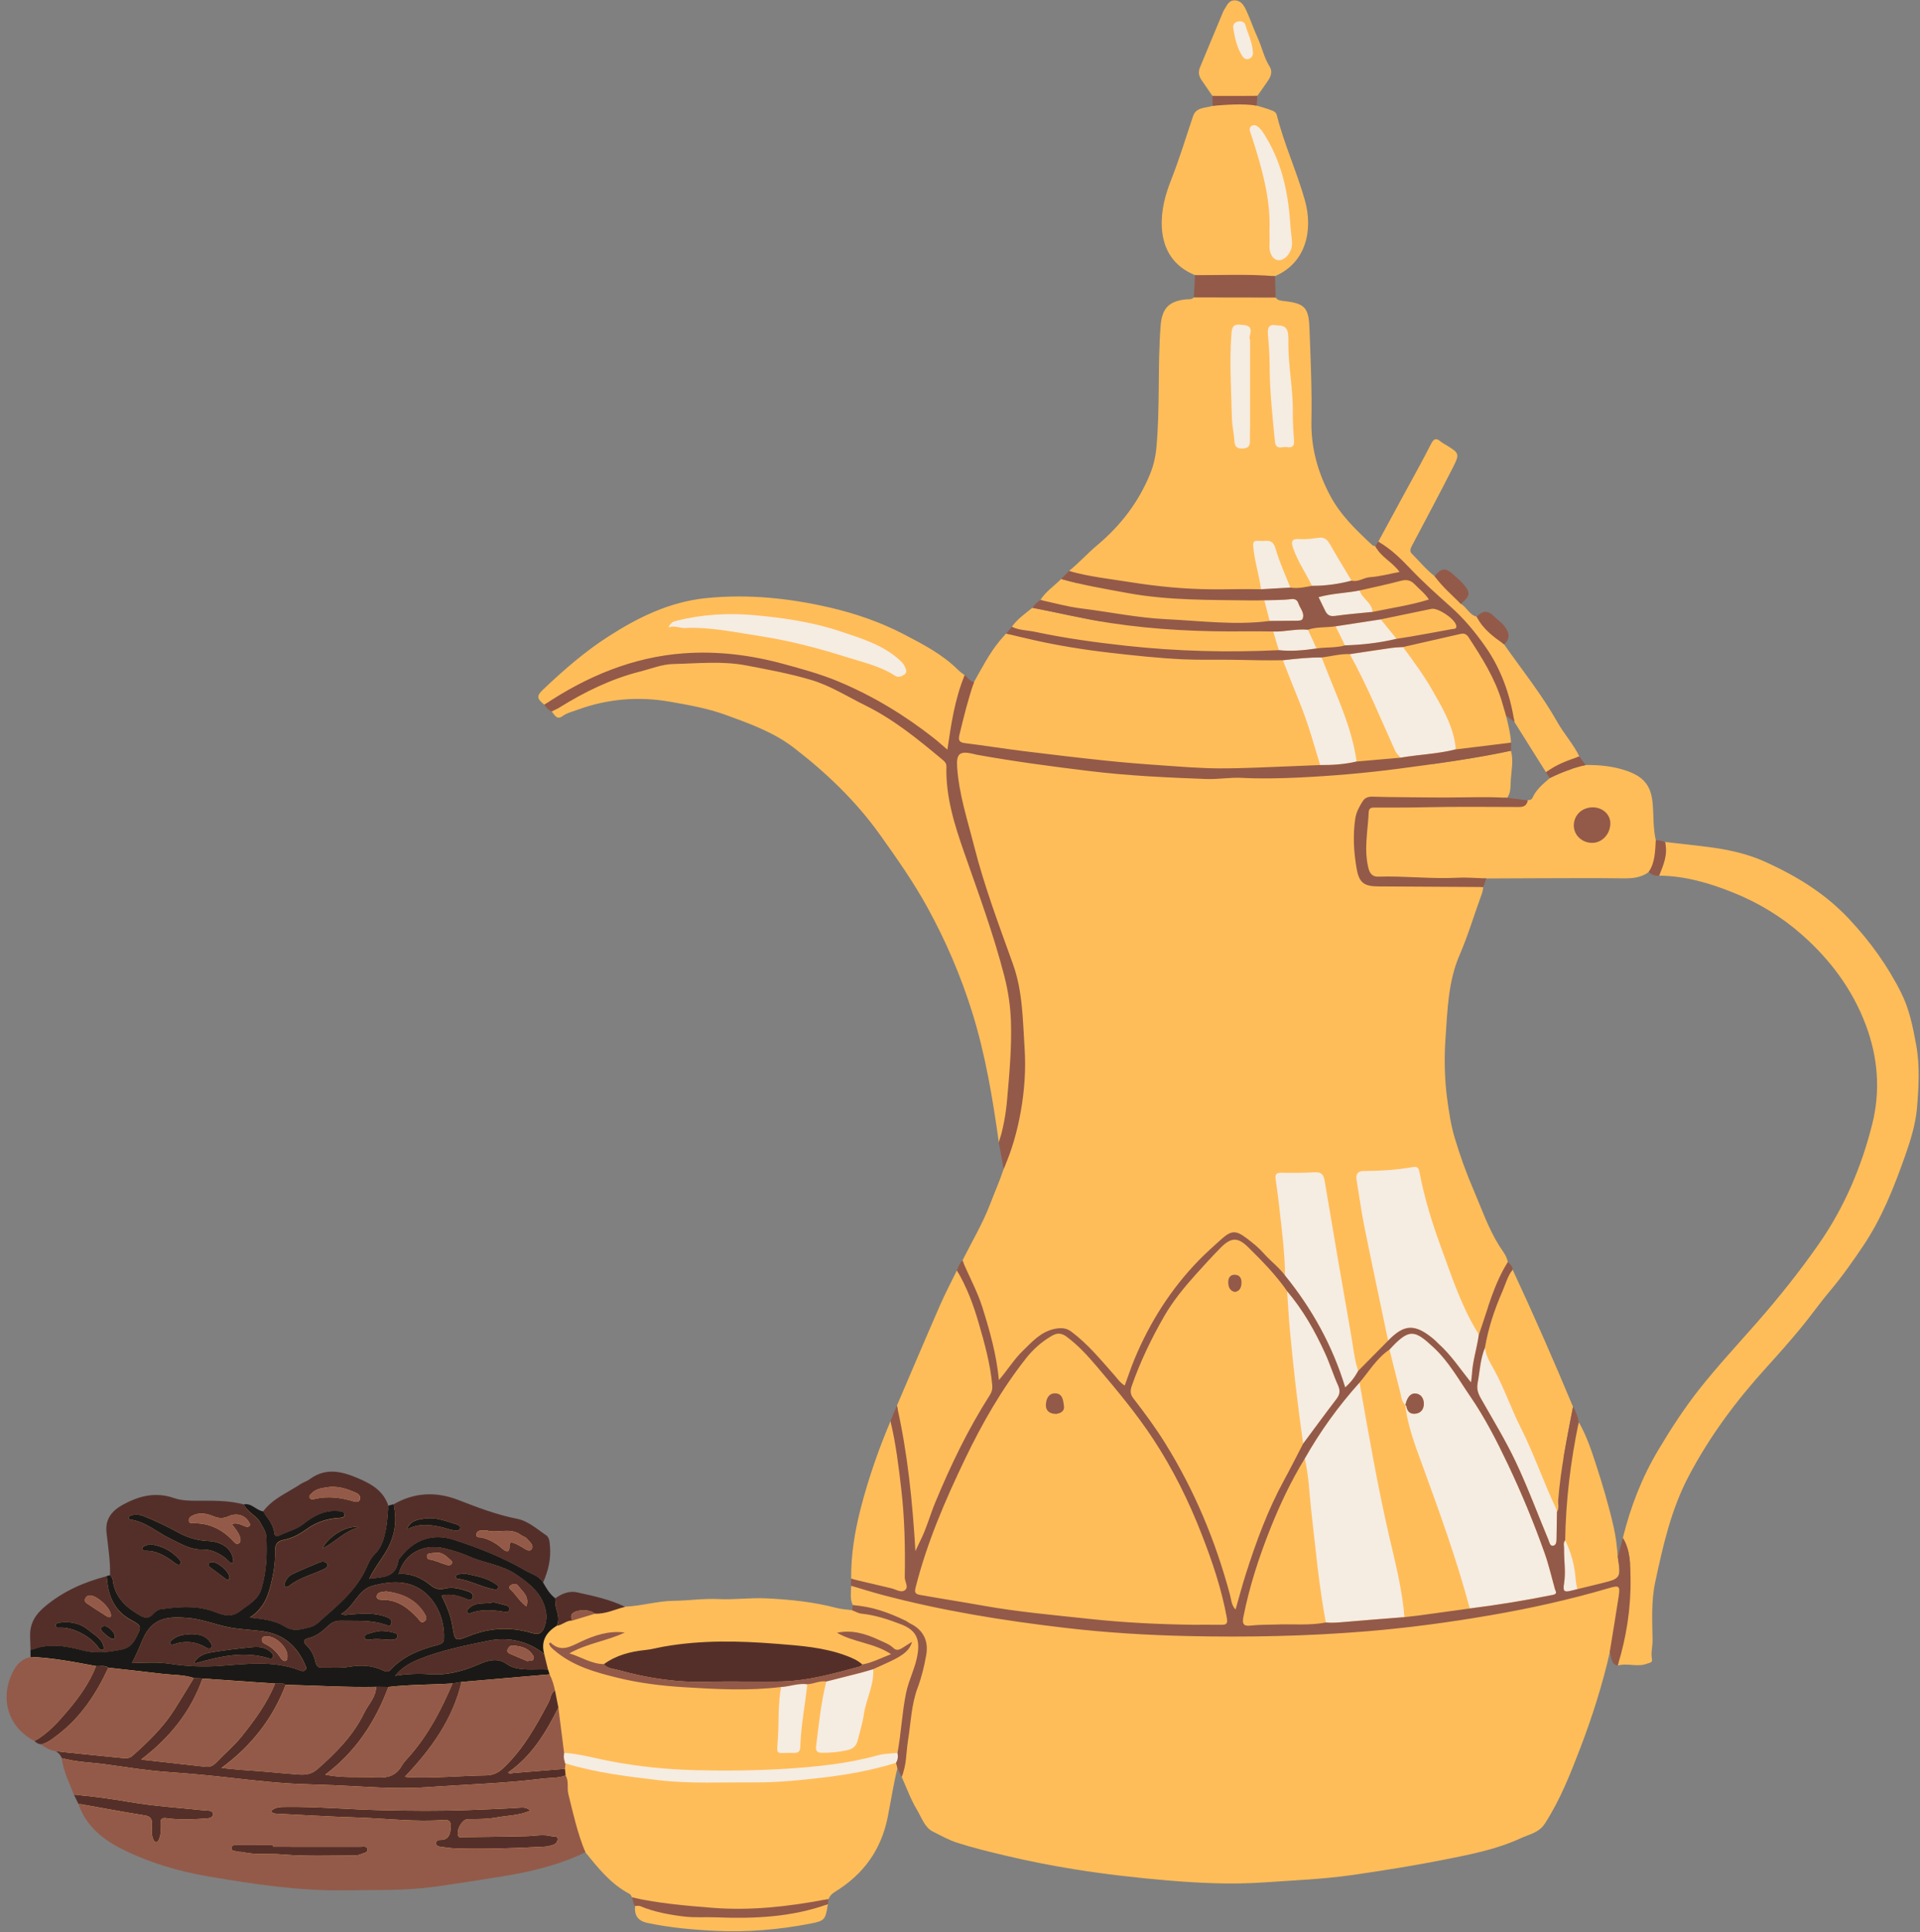 <?xml version="1.0" encoding="UTF-8" standalone="no"?><svg xmlns="http://www.w3.org/2000/svg" xmlns:xlink="http://www.w3.org/1999/xlink" fill="#000000" height="499.3" preserveAspectRatio="xMidYMid meet" version="1" viewBox="-1.7 -0.1 496.3 499.3" width="496.3" zoomAndPan="magnify"><rect x="-1.7" y="-0.1" width="496.3" height="499.3" fill="#808080" stroke="none"/><g id="change1_1"><path d="M493.61,269.93c-0.83-4.56-1.74-9.13-3.78-13.26c-3.52-7.11-8.1-13.45-13.59-19.31 c-6.19-6.6-13.54-11.06-21.6-14.72c-4.75-2.16-9.75-3.21-14.87-3.87c-3.69-0.47-7.38-0.86-11.07-1.28c0.06,0.23,0.09,0.45,0.12,0.67 c-0.19-0.02-0.31-0.03-0.31-0.03l-0.1-0.05c-0.53-0.26-1.15-0.37-1.96-0.37l-0.18,0c0.01-0.22,0.03-0.44,0.04-0.66 c-0.77-3.29-0.5-6.67-0.87-10c-0.48-4.44-2.61-6.6-6.89-8.03c-3.37-1.12-6.84-1.47-10.37-1.42c-0.23,0.05-0.45,0.12-0.68,0.18 l-1.53-2.06l-0.03-0.06c-0.01-0.02-0.02-0.04-0.03-0.06c0.21-0.07,0.42-0.15,0.63-0.22c-1.52-3.16-3.93-5.77-5.63-8.79 c-4.01-7.14-9.13-13.5-13.81-20.16c-0.18-0.13-0.36-0.26-0.54-0.39l0.1-0.09c1.24-1.13,1.25-2.19,0.05-3.78 c-0.42-0.55-0.94-0.99-1.5-1.46c-0.39-0.33-0.79-0.66-1.16-1.05c-0.63-0.66-1.2-0.98-1.74-0.98c-0.55,0-1.15,0.34-1.83,1.04 l-0.14,0.14c-0.11-0.2-0.23-0.39-0.33-0.6c-1.91-0.44-2.54-2.45-4.11-3.31c-0.16-0.15-0.32-0.31-0.47-0.46l0.05-0.04 c1.23-1.03,1.72-1.63,1.75-2.13c0.03-0.49-0.38-1.17-1.43-2.34c-0.43-0.48-0.92-0.91-1.44-1.37c-0.27-0.23-0.53-0.47-0.79-0.71 c-0.87-0.81-1.47-1.17-1.95-1.17c-0.53,0-1.13,0.44-2.01,1.47l-0.08,0.09c-0.14-0.18-0.29-0.34-0.42-0.52 c-2.18-1.68-3.91-3.83-5.85-5.76c-0.64-0.63-0.4-1.29-0.01-2.03c3.52-6.64,7.05-13.28,10.47-19.98c1.99-3.91,1.9-3.96-1.91-6.27 c-0.38-0.23-0.79-0.45-1.13-0.74c-1.15-0.96-1.74-0.78-2.47,0.64c-2.34,4.6-4.87,9.1-7.33,13.64c-2.1,3.88-4.21,7.75-6.31,11.63 c0.19,0.11,0.37,0.23,0.56,0.34l0,0l-0.91,1.49c-0.13-0.21-0.27-0.41-0.38-0.63c-0.28-0.11-0.61-0.15-0.82-0.33 c-4.17-3.88-8.25-7.76-10.99-12.97c-3.19-6.09-4.88-12.38-4.74-19.22c0.16-7.97-0.21-15.93-0.51-23.9c-0.2-5.33-1.23-6.37-6.57-6.98 c-0.83-0.09-1.65-0.14-2.18-0.93c-7.04-0.01-14.09-0.02-21.13-0.03c-0.57,0.66-1.37,0.45-2.09,0.53c-4.55,0.49-6.19,2.48-6.52,7.03 c-0.77,10.41-0.11,20.86-1.07,31.26c-0.22,2.43-0.76,4.71-1.64,6.85c-2.96,7.26-7.6,13.3-13.63,18.36 c-2.53,2.12-4.75,4.61-7.33,6.69c0.26,0.07,0.52,0.13,0.77,0.2c-0.1,0.08-0.2,0.17-0.3,0.26l-1.25,1.27 c0.99,0.27,2.02,0.53,3.12,0.79l-0.15,0.64c-1.41-0.33-2.82-0.69-4.21-1.09c-1.8,1.8-3.98,3.23-5.37,5.43 c0.23,0.05,0.46,0.11,0.69,0.16c-0.04,0.07-0.1,0.12-0.14,0.19l-0.08,0.13l-0.13,0.08c-0.46,0.29-0.88,0.63-1.24,1.01 c2.13,0.42,4.28,0.87,6.36,1.3c3.32,0.7,6.75,1.42,10.16,2l-0.11,0.65c-5.9-1.02-11.71-2.4-17.59-3.51 c-1.87,1.53-3.89,2.91-5.31,4.93c0.21,0.1,0.42,0.18,0.64,0.25c-0.04,0.06-0.1,0.11-0.14,0.17l-1.26,1.48 c-0.24-0.06-0.48-0.11-0.72-0.17c-0.58,0.67-1.19,1.32-1.75,2.01c-2.63,3.22-4.5,6.9-6.53,10.49c-0.07,0.21-0.13,0.41-0.2,0.62 c-0.89-0.12-1.45-0.69-1.88-1.16c-0.18-0.2-0.37-0.38-0.59-0.55c0.08-0.21,0.16-0.43,0.25-0.64c-0.57-0.46-1.2-0.87-1.72-1.39 c-4.11-4.1-9.28-6.73-14.28-9.33c-5.85-3.03-12.15-5.2-18.68-6.73c-10.66-2.48-21.34-3.58-32.23-2.47 c-9.33,0.96-17.47,4.94-25.19,9.91c-6.11,3.92-11.56,8.67-16.82,13.66c-1.75,1.66-1.76,2.36,0.27,3.97 c0.18-0.12,0.37-0.24,0.55-0.36l0.01,0.01c0.37,0.59,0.91,1.09,1.63,1.51l0.07,0.04l0.06,0.06c0.05,0.05,0.1,0.12,0.16,0.18 c-0.21,0.09-0.42,0.19-0.62,0.29c0.78,0.78,1.3,2.33,2.79,1.25c1.18-0.86,2.55-1.17,3.86-1.65c7.81-2.87,15.85-3.53,24.01-2.1 c4.84,0.85,9.71,1.71,14.36,3.4c6.14,2.23,12.37,4.47,17.57,8.46c8.43,6.48,16.08,13.79,22.32,22.53 c4.37,6.12,8.67,12.23,12.3,18.85c4.72,8.61,8.57,17.58,11.49,26.9c3.45,11,5.33,22.37,6.93,33.78c0.16-0.51,0.3-1.03,0.44-1.55 c0.07,0.47,0.14,0.95,0.2,1.42l1.08,5.8c-0.15,0.37-0.3,0.73-0.46,1.09c-1.01,3.1-2.35,6.08-3.51,9.12 c-1.94,5.09-4.73,9.73-7.15,14.57c0.09,0.22,0.19,0.43,0.28,0.65c-0.36,0.36-0.57,0.85-0.79,1.41c-0.1,0.26-0.21,0.52-0.33,0.78 c-0.07,0.13-0.13,0.27-0.2,0.4c-0.13-0.23-0.26-0.46-0.39-0.69c-1.47,3.01-3.04,5.97-4.38,9.04c-3.76,8.61-7.43,17.27-11.13,25.91 c0.09,0.38,0.16,0.76,0.24,1.13l-1.28,3.1c-0.12,0.29-0.23,0.57-0.35,0.86c-0.08-0.37-0.16-0.74-0.25-1.11 c-3.1,7.32-5.71,14.78-7.7,22.49c-1.56,6.03-2.56,12.06-2.5,18.27c0.22,0.05,0.44,0.1,0.66,0.16l0.01,1.66 c0,0.06-0.01,0.12-0.01,0.18c-0.22-0.06-0.43-0.13-0.65-0.19c-0.04,1.69-0.38,3.42,0.42,5.04c0.22,0.01,0.43,0.04,0.65,0.06 l-0.1,1.54c-0.21-0.1-0.43-0.19-0.64-0.28c-1.4-0.19-2.84-0.25-4.2-0.61c-5.93-1.57-12-2.16-18.1-2.46 c-4.1-0.2-8.23,0.39-12.28,0.19c-3.92-0.2-7.72,0.4-11.57,0.44c-4.26,0.04-8.36,1.34-12.6,1.52c-0.33,0.08-0.66,0.18-0.98,0.28 c-3.53-1.6-7.36-2.45-11.08-3.26l-0.5-0.11c-0.33-0.07-0.66-0.11-1-0.11c-1.3,0-2.69,0.53-4.11,1.57l-0.4,0.29l-0.39-0.3 c-1.53-1.17-2.43-2.75-3.3-4.28l-0.16-0.29l0.13-0.3c1.42-3.2,1.99-6.18,1.72-9.13l-0.02-0.18c-0.08-0.9-0.15-1.75-0.72-2.13 c-0.57-0.38-1.13-0.79-1.69-1.2c-1.78-1.3-3.46-2.52-5.58-2.94c-5.38-1.07-10.43-3.02-15.32-4.92c-2.42-0.93-4.81-1.41-7.12-1.41 c-3.09,0-6.12,0.85-9.01,2.52l-0.07,0.04l-2.02,0.57l-0.19-0.61c-1.12-3.51-3.92-5.16-6.78-6.43c-2.3-1.02-4.77-1.96-7.18-1.96 c-1.95,0-3.72,0.61-5.41,1.86c-0.43,0.32-0.9,0.53-1.36,0.74c-0.37,0.17-0.72,0.33-1.02,0.53c-0.96,0.64-1.97,1.23-2.95,1.8 c-2.49,1.45-4.85,2.81-6.53,5.11l-0.23,0.31l-0.39-0.05c-0.9-0.12-1.61-0.58-2.3-1.01c-0.68-0.43-1.32-0.84-2.05-0.84 c-0.12,0-0.25,0.01-0.38,0.03l-0.15,0.03l-0.14-0.04c-3.27-0.89-6.57-0.96-9.68-0.96l-2.55,0.01c-1.87,0-4.03-0.06-5.97-0.73 c-1.44-0.5-2.91-0.76-4.37-0.76c-2.59,0-5.31,0.8-8.3,2.44c-3.01,1.65-4.21,3.66-3.89,6.52c0.09,0.82,0.19,1.65,0.29,2.47 c0.35,2.84,0.71,5.77,0.62,8.71l-0.01,0.5l-1.29,0.31c-6.44,1.68-11.44,4.12-15.74,7.7c-2.57,2.13-3.64,4.24-3.6,7.06 c0.01,0.87,0.04,1.73,0.07,2.6l0.04,1.2l0.02,2.25l-0.53,0.11c-1.98,0.39-3.13,1.74-3.75,2.8c-1.87,3.22-2.41,6.93-1.47,10.19 c0.92,3.19,3.14,5.78,6.42,7.5l0.1,0.05l0.07,0.08c0.34,0.35,0.74,0.57,1.22,0.65l0.15,0.03l0.12,0.09c1.24,0.88,2.32,1.5,3.61,1.68 l0.12,0.02l0.11,0.06c0.86,0.48,1.48,1.19,1.83,2.1l0.03,0.08l0.01,0.08c0.3,2.5,1.24,4.75,2.23,7.13c0.3,0.73,0.61,1.46,0.87,2.14 l1.16,2.39c1.65,4.88,5.27,8.55,11.38,11.55c6.47,3.18,13.56,5.4,21.67,6.79c10.67,1.83,22.07,3.61,33.65,3.61 c0.59,0,1.18,0,1.77-0.01c1.72-0.03,3.45-0.04,5.17-0.04c5.84-0.03,11.89-0.06,17.77-0.87c5.88-0.82,11.83-1.77,17.58-2.7 c8.81-1.42,15.33-3.31,21.16-6.14l0.05-0.02c0.08,0.2,0.16,0.41,0.24,0.61c3.33,4.12,6.63,8.27,11.47,10.79 c0.28,0.15,0.41,0.58,0.61,0.88c0.24,0.05,0.47,0.1,0.71,0.15l0.32,1.37l0.23,0.24l-0.19,0.44c-0.1,0.01-0.2,0.01-0.29,0.01 c-0.21,2.42,0.64,3.85,3.25,4.4c5.79,1.23,11.64,1.75,17.52,2.03c8.23,0.4,16.4-0.29,24.47-1.85c3.86-0.74,3.96-1.05,4.59-5.06 c-0.23,0.08-0.47,0.16-0.7,0.24c0.02-0.11,0.03-0.21,0.05-0.33l0.15-1.1c0.22-0.02,0.45-0.04,0.67-0.06 c0.31-0.85,0.85-1.42,1.66-1.91c7.34-4.5,11.96-10.82,13.66-19.42c0.83-4.21,1.48-8.46,2.51-12.64c-0.02-0.07-0.04-0.14-0.06-0.21 l0.66-0.06l0.8,1.75c-0.1,0.29-0.2,0.58-0.33,0.86c1.28,2.83,2.32,5.8,3.92,8.44c1.21,2.01,2.02,4.65,4.16,5.71 c2.03,1,4.05,2.15,6.27,2.87c4.12,1.33,8.31,2.34,12.52,3.34c5.86,1.4,11.76,2.55,17.69,3.51c8.02,1.29,16.09,2.21,24.2,2.9 c8.28,0.7,16.58,1.08,24.84,0.51c7.78-0.54,15.58-0.84,23.33-1.97c7.82-1.14,15.62-2.38,23.36-3.92c6.68-1.33,13.45-2.62,19.71-5.52 c2.22-1.03,4.72-1.39,6.29-3.83c3.91-6.07,6.54-12.73,9.09-19.38c3.11-8.11,5.75-16.42,7.69-24.91c0.01-0.07,0.02-0.14,0.03-0.2 l0.56-0.05c0.19,0.42,0.28,0.87,0.37,1.3c0.2,0.97,0.35,1.52,1.09,1.76c0.07-0.02,0.14-0.02,0.21-0.04 c-0.07,0.24-0.13,0.48-0.21,0.72c2.45-0.74,5.02,0.48,7.47-0.46c0.62-0.24,1.54-0.26,1.37-1.14c-0.34-1.67,0.16-3.26,0.14-4.89 c-0.06-5.04-0.39-10.06,0.69-15.09c2.01-9.4,4.08-18.68,8.63-27.33c5.45-10.37,12.35-19.6,20.18-28.21 c2.99-3.29,5.94-6.63,8.78-10.06c2.59-3.13,4.92-6.48,7.54-9.58c3.17-3.76,5.99-7.76,8.71-11.83c4.78-7.13,7.89-15.05,10.74-23.1 c1.42-4.02,2.69-8.12,3.07-12.29C494.27,280.93,494.61,275.42,493.61,269.93z M424.83,224.76c0.56,0.42,1.17,0.81,1.85,0.81 c0.12,0,0.23-0.01,0.36-0.03l0.06-0.01l0.06,0c0.09,0,0.18,0.01,0.26,0.01c-0.09,0.22-0.18,0.43-0.27,0.65 c6.75,0.06,13.13,1.94,19.27,4.42c6.43,2.59,12.37,6.18,17.61,10.8c7.39,6.51,13.16,14.24,16.6,23.47 c3.08,8.25,3.79,16.84,1.64,25.45c-2.78,11.14-7.24,21.6-13.82,31.04c-4.94,7.1-10.35,13.86-16.06,20.37 c-4.97,5.66-10.11,11.19-14.78,17.09c-3.95,5-7.43,10.36-10.71,15.87c-4.23,7.12-7.15,14.67-9.11,22.66c1.28,2.1,1.7,4.4,1.85,6.71 l-0.65,0.04c-0.1-1.43-0.31-3.2-1.02-4.94l-0.84,3.1c0.53,3.46,0.75,5.05-0.77,6.1l-0.37-0.54c1.2-0.82,1-2.14,0.48-5.59 c-0.18-2.6-0.48-5.18-1.06-7.73c-1.26-5.58-2.9-11.06-4.67-16.48c-1.19-3.63-2.42-7.29-4.36-10.63c-0.07,0.33-0.13,0.67-0.2,1 c-0.12-0.22-0.24-0.45-0.37-0.67l-0.06-0.1l-0.02-0.11c-0.14-0.7-0.33-1.37-0.57-2.01l-0.08,0.43c-0.7,3.61-1.43,7.35-2.03,11.04 l-0.64-0.11c0.74-4.49,1.63-8.96,2.49-13.43c-4.97-11.92-10.15-23.74-15.61-35.44c-0.16,0.2-0.3,0.41-0.43,0.63 c-0.05-0.12-0.11-0.23-0.16-0.35l-0.05-0.12l-0.01-0.13c-0.02-0.35-0.18-0.61-0.45-0.9c-2.04,3.41-3.41,7.14-4.6,10.67l-0.62-0.21 c1.34-3.98,2.82-7.91,5.09-11.51c-0.28-1.67-1.4-2.91-2.25-4.28c-2.84-4.56-4.57-9.64-6.67-14.53c-1.86-4.32-3.46-8.79-4.81-13.3 c-0.97-3.24-1.49-6.65-1.94-10.02c-0.7-5.25-0.81-10.56-0.44-15.83c0.51-7.23,0.67-14.55,3.62-21.38 c2.24-5.18,3.83-10.59,5.77-15.88c0.2-0.55,0.27-1.15,0.39-1.72c-0.22,0-0.44,0-0.67,0c0.01-0.07,0.03-0.13,0.05-0.21l0.7-2.04 c0.23,0.01,0.46,0.02,0.68,0.03c4.7-0.02,9.41-0.05,14.11-0.06c7.09-0.01,14.18-0.07,21.27,0.03c2.38,0.03,4.6-0.16,6.57-1.6 c0.13-0.19,0.23-0.38,0.34-0.57L424.83,224.76z M398.48,199.13l0.65,1c1.61-0.78,3.33-1.47,5.11-2.07l0.21,0.62 c-1.9,0.64-3.75,1.39-5.55,2.3c-1.71,1.49-3.5,2.92-4.45,5.07c-0.27,0.61-0.79,0.56-1.27,0.67c-0.03,0.25-0.1,0.45-0.17,0.64 l-6.25-0.77l0.38-0.55c0.26,0.01,0.51,0.02,0.77,0.03c1.03-1.49,0.8-3.28,0.93-4.91c0.18-2.39,0.69-4.83,0.03-7.25 c-6.69,1.43-13.44,2.49-20.21,3.44l-0.09-0.65c5.4-0.76,12.48-1.81,19.65-3.33l0.02-1.49c0.22-0.03,0.44-0.05,0.65-0.08 c-0.16-2.35-0.7-4.63-1.29-6.9c-0.02-0.07-0.04-0.15-0.07-0.22l0.45-0.31l1.61,1.17c0.05,0.31,0.12,0.62,0.17,0.93 c2.72,4.33,5.44,8.67,8.16,13c0.17-0.14,0.35-0.26,0.53-0.38L398.48,199.13z M298.62,58.61c-0.22-4.38,0.9-8.41,2.46-12.36 c2.12-5.38,3.78-10.91,5.63-16.38c0.78-2.32,3.23-2,5.06-2.62c0.22-0.02,0.44-0.03,0.65-0.05l-0.06-2.51c-0.22,0-0.44,0-0.66,0 c-0.96-1.4-1.94-2.8-2.89-4.21c-0.67-1-0.79-2.06-0.32-3.19c2-4.79,3.99-9.59,5.99-14.38c0.11-0.27,0.28-0.53,0.44-0.78 c0.62-1.01,1.12-2.2,2.59-2.14c1.59,0.07,2.33,1.3,2.89,2.49c1.09,2.36,1.92,4.83,3,7.2c1.12,2.43,1.62,5.11,3.08,7.4 c0.78,1.24,0.39,2.46-0.35,3.57c-0.9,1.36-1.87,2.68-2.81,4.02c-0.22,0-0.44,0-0.66,0l-0.14,2.44c0.22,0.03,0.43,0.05,0.65,0.08 c1.28,0.4,2.57,0.75,3.82,1.22c0.59,0.22,1.17,0.49,1.37,1.31c1.88,7.49,5.15,14.52,7.24,21.94c2.15,7.64,0.36,16.14-7.72,19.6 c-0.22-0.02-0.44-0.03-0.66-0.05l0.14,4.9l-19.77-0.02l0.26-5.09c-0.22,0-0.44,0-0.66,0C301.73,68.78,298.92,64.46,298.62,58.61z" fill="#ffbd59"/></g><g id="change2_1"><path d="M61.39,388.7c0.81,2.11,3.18,2.8,4.25,4.77c0.65,1.2,1.46,2.36,1.52,3.67c0.23,4.49,0.06,8.93-1.25,13.32 c-0.89,2.98-3.31,4.09-5.47,5.8c-2.82,2.23-5.29,0.6-7.61-0.11c-4.4-1.34-8.7-0.92-13.05-0.31c-0.67,0.09-1.37,0.66-1.85,1.19 c-1.53,1.68-2.8,0.77-4.28-0.13c-3.36-2.05-5.74-4.71-6.2-8.78c-0.04-0.39-0.47-0.74-0.71-1.1c0.11-3.73-0.51-7.41-0.91-11.09 c-0.39-3.6,1.53-5.69,4.23-7.17c4.12-2.26,8.43-3.4,13.2-1.73c1.91,0.67,4.11,0.71,6.17,0.7C53.44,387.71,57.45,387.63,61.39,388.7z M58.6,403.78c0.06-3.2-2.41-5.46-6.56-5.64c-2.77-0.12-5.27-0.89-7.65-2.18c-2.94-1.6-5.94-3.08-9.07-4.29 c-1.03-0.4-2.04-0.37-3.07-0.21c-0.24,0.04-0.54,0.31-0.64,0.55c-0.12,0.31,0.12,0.55,0.47,0.6c3.92,0.56,6.8,3.26,10.2,4.9 c2.61,1.26,5.12,2.88,8.16,2.81c2.47-0.06,4.48,0.91,6.33,2.4C57.32,403.15,57.69,403.94,58.6,403.78z M58.19,393.73 c1.42-0.41,2.4,0.2,3.44,0.61c0.41,0.16,0.93,0.24,1.22-0.19c0.23-0.35-0.1-0.69-0.28-1.01c-0.92-1.61-3.05-2.36-5.11-1.42 c-1.41,0.64-2.58,0.61-3.93,0.05c-1.76-0.73-3.58-1.1-5.41-0.23c-0.54,0.26-1.06,0.64-1.02,1.34c0.04,0.59,0.54,0.67,0.99,0.66 c4.32-0.11,7.81,1.62,10.65,4.79c0.35,0.39,0.84,0.76,1.37,0.35c0.46-0.36,0.4-0.97,0.25-1.47 C59.98,395.92,59.07,394.92,58.19,393.73z M37.08,398.96c-0.45,0.15-1.03,0.29-1.56,0.54c-0.22,0.1-0.48,0.44-0.46,0.65 c0.02,0.2,0.39,0.53,0.59,0.52c3.23-0.17,5.68,1.51,8.09,3.31c0.36,0.27,0.85,0.53,1.17,0.04c0.27-0.42-0.06-0.9-0.34-1.21 C42.6,400.62,40.13,399.39,37.08,398.96z M53.3,403.6c-0.4-0.06-0.76,0.04-0.99,0.37c-0.29,0.4-0.04,0.69,0.28,0.93 c1.37,1.03,2.75,2.05,4.13,3.07c0.25,0.19,0.57,0.35,0.78,0.07c0.14-0.19,0.13-0.56,0.07-0.82C57.23,405.82,54.63,403.63,53.3,403.6 z M98.69,389.05c-0.19,2-0.24,4.04-0.62,6c-0.45,2.33-1.01,4.66-2.84,6.47c-0.78,0.77-1.44,1.77-1.85,2.79 c-2.29,5.61-6.55,9.55-11.01,13.36c-1.24,1.06-2.31,2.4-3.99,2.8c-2.17,0.51-4.15,1.27-6.54-0.24c-2.53-1.6-5.74-1.89-8.99-2.27 c2.75-1.73,4.26-4.22,5.08-7.12c0.94-3.3,1.57-6.68,1.49-10.13c-0.04-1.66,0.55-2.5,2.15-2.81c2.24-0.43,4.19-1.47,6.03-2.81 c2.41-1.76,5.16-2.66,8.14-2.87c0.65-0.05,1.63-0.02,1.64-0.78c0.01-0.91-0.97-0.94-1.73-1c-3.45-0.28-6.28,1.23-8.83,3.27 c-1.93,1.55-4.32,2.01-6.43,3.12c-0.68,0.35-1.1-0.12-1.15-0.63c-0.22-2.31-1.76-3.89-2.93-5.69c2.47-3.36,6.33-4.84,9.64-7.06 c0.73-0.49,1.64-0.73,2.35-1.25c4.44-3.3,8.82-1.94,13.25,0.02C94.77,383.64,97.55,385.47,98.69,389.05z M89.91,387.95 c0.64,0.15,1.25,0.12,1.44-0.63c0.2-0.79-0.37-1.33-0.96-1.6c-2.46-1.12-5.01-1.93-7.75-1.44c-1.3,0.23-2.68,0.4-3.68,1.45 c-0.35,0.36-0.93,0.68-0.6,1.28c0.24,0.44,0.82,0.36,1.22,0.27C83.09,386.43,86.51,386.91,89.91,387.95z M72.51,409.99 c0.18-0.08,0.34-0.11,0.45-0.2c2.6-2.12,5.85-2.9,8.81-4.27c0.57-0.26,1.44-0.71,1.13-1.41c-0.32-0.72-1.26-0.75-2-0.45 c-2.34,0.97-4.69,1.94-6.98,3.02c-0.95,0.45-1.65,1.29-2.01,2.32C71.71,409.56,71.72,410.05,72.51,409.99z M90.96,394.59 c-2.97-0.61-7.9,2.4-9.3,5.46C85.01,398.41,87.18,395.69,90.96,394.59z M60.72,448.68c-1.96,2.44-4.37,4.42-6.5,6.67 c-0.79,0.83-1.62,1.26-2.76,1.13c-5.38-0.6-10.77-1.2-16.68-1.86c7.48-5.71,12.88-12.46,15.88-20.96c-0.75-0.04-1.5-0.09-2.25-0.13 c-1.67,2.73-3.31,5.47-5.02,8.17c-2.92,4.61-6.81,8.36-10.87,11.96c-0.77,0.68-1.66,0.65-2.53,0.56c-5.1-0.49-10.19-1.02-15.28-1.54 c-0.66-0.07-1.33-0.15-1.99-0.22c0.72,0.4,1.24,0.99,1.54,1.76c3.68,1.08,7.51,1.11,11.26,1.62c5.47,0.75,10.91,1.64,16.43,2.02 c5.28,0.36,10.55,0.86,15.81,1.45c6.52,0.73,13.03,1.49,19.6,1.68c5,0.15,9.99,0.36,14.98,0.65c5.6,0.32,11.22,0.49,16.8,0.09 c9.74-0.7,19.52-0.95,29.22-2.17c2.05-0.26,4.16-0.08,6.15-0.83c-0.06-0.57-0.11-1.15-0.17-1.72c-4.45,0.36-8.9,0.71-13.35,1.08 c-0.42,0.03-0.83,0.34-1.37-0.12c6.14-4.22,9.78-10.34,13.02-16.77c-0.29-1.49-0.58-2.97-0.88-4.46c-1.12,0.72-1.12,2.06-1.66,3.09 c-3.28,6.2-6.66,12.3-11.9,17.16c-1.26,1.17-2.66,1.69-4.23,1.71c-6.64,0.1-13.26,0.77-19.91,0.5c-0.28-0.01-0.56-0.07-1.1-0.14 c6.82-7.17,12.38-14.87,14.65-24.51c-0.78,0.13-1.56,0.26-2.34,0.39c-2.83,6.65-6.12,13.02-10.9,18.54 c-0.77,0.89-1.68,1.78-2.22,2.73c-1.65,2.91-4.12,3.2-7.04,3.03c-4.16-0.24-8.36,0.21-12.73-0.72c7.84-5.88,12.96-13.65,16.32-22.67 c-1.06-0.01-2.12-0.02-3.18-0.03c-0.05,2.7-2.03,4.55-3.11,6.78c-2.8,5.78-7.26,10.29-12.04,14.48c-1.41,1.24-2.86,1.54-4.86,1.4 c-4.53-0.32-9.05-0.83-13.59-1.11c-1.98-0.12-3.95-0.35-6.37-0.58c7.82-5.75,13.3-12.81,16.61-21.51c-0.86-0.6-1.82-0.29-2.75-0.32 C67.33,440.07,64.13,444.43,60.72,448.68z M93.73,407.97c1.1-2.36,2.7-4.41,4.07-6.61c2.43-3.89,3.3-8.14,2.21-12.69 c5.38-3.11,10.98-3.37,16.7-1.16c4.98,1.93,9.96,3.84,15.22,4.88c2.96,0.59,5.12,2.64,7.51,4.23c0.88,0.58,0.93,1.75,1.02,2.79 c0.3,3.32-0.44,6.45-1.78,9.46c-1.04-1.73-3.01-2.16-4.56-3.08c-5.8-3.39-12.04-5.83-18.41-7.91c-5.39-1.76-10.19-0.17-13.7,4.27 c-0.28,0.35-0.68,0.71-0.74,1.1c-0.63,4.63-4.38,4.2-7.55,4.69L93.73,407.97z M124.08,395.4c-0.47,0-0.77,0-1.07,0 c-0.72-0.01-1.44,0.15-1.55,0.95c-0.15,1.1,0.86,0.75,1.4,0.89c2,0.5,3.72,1.48,5.25,2.84c0.98,0.86,1.95,1.24,1.89-0.68 c-0.03-1.04,0.56-0.94,1.12-0.75c0.7,0.24,1.35,0.63,2,0.99c0.82,0.44,1.92,1.44,2.53,0.67c0.85-1.07-0.51-1.98-1.17-2.79 c-0.35-0.43-1.04-0.57-1.51-0.92C130.17,394.49,126.87,396.27,124.08,395.4z M103.45,395.18c2.91-1.64,5.9-1.32,8.9-0.64 c1.02,0.23,2,0.63,3.02,0.79c0.6,0.1,1.54,0.39,1.8-0.37c0.3-0.87-0.71-1.07-1.26-1.24c-2.48-0.78-4.99-1.75-7.62-1.4 C106.42,392.56,104.3,392.78,103.45,395.18z M25.91,407.22c0.26,4.89,1.79,9.01,6.46,11.47c2.63,1.38,2.52,1.71,1.12,4.44 c-0.91,1.77-1.96,2.81-4.08,3.18c-3.25,0.56-6.31,1.02-9.65,0.14c-4.44-1.18-9.05-2-13.57-0.02c-0.04-1.26-0.09-2.53-0.11-3.79 c-0.05-3.2,1.3-5.46,3.83-7.57C14.66,411.09,20.05,408.74,25.91,407.22z M25.06,425.28c-0.51-1.95-2.5-2.99-4.06-4.25 c-2-1.63-4.54-2.14-7.17-1.81c-0.51,0.06-1.19,0.13-1.13,0.79c0.07,0.73,0.81,0.51,1.27,0.51c1.52,0,2.96,0.36,4.32,0.97 c2.13,0.94,4.04,2.22,5.42,4.15c0.26,0.37,0.57,0.73,1.09,0.6C25.18,426.16,25.24,425.88,25.06,425.28z M26.97,417.45 c0.08-2.11-4.12-5.64-5.73-5.22c-0.45,0.12-0.78,0.44-0.94,0.87c-0.19,0.5,0.08,0.89,0.45,1.14c1.65,1.11,3.31,2.21,5.01,3.26 C26.22,417.79,26.9,418.11,26.97,417.45z M28,422.79c0-1-1.67-2.67-2.64-2.63c-0.47,0.02-0.9,0.16-1.02,0.66 c-0.12,0.48,2.41,2.63,3.05,2.65C27.87,423.47,28.04,423.23,28,422.79z M18.55,466.03c5.71,1.02,11.41,2.1,17.13,3.01 c1.43,0.23,1.92,0.79,1.9,2.16c-0.01,1.26-0.23,2.55,0.24,3.77c0.16,0.42,0.32,0.94,0.82,0.96c0.52,0.02,0.67-0.5,0.84-0.92 c0.52-1.22,0.31-2.51,0.3-3.77c0-1.21,0.23-1.67,1.69-1.46c3.25,0.45,6.56,0.31,9.83,0.08c0.74-0.05,2.12-0.07,2.05-1.22 c-0.06-0.92-1.26-0.8-2.06-0.89c-0.15-0.02-0.3,0-0.45-0.02c-6.29-0.67-12.6-1.05-18.84-2.12c-4.84-0.82-9.7-1.53-14.59-1.9 C17.79,464.49,18.17,465.26,18.55,466.03z M146.27,418.69c-0.87-1.6,0.2-2.22,1.42-2.49c1.53-0.35,3.08-0.19,4.45,0.72 c2.73,0.09,5.17-1.13,7.73-1.78c-3.94-1.92-8.2-2.81-12.42-3.74c-2-0.44-3.96,0.34-5.64,1.57c0.08,0.87,0.02,1.78,0.26,2.6 c0.44,1.5,0.9,2.95,0.17,4.47C143.68,419.87,144.75,418.6,146.27,418.69z M8.81,450.68c1.76-0.29,3.07-1.42,4.41-2.44 c5.98-4.56,9.97-10.63,13.09-17.35c-0.99-0.72-2.12-0.32-3.19-0.42c-1.67,4.28-4.31,7.99-7.24,11.44c-2.53,2.98-5.17,5.95-8.66,7.93 C7.67,450.29,8.19,450.57,8.81,450.68z M69.78,468.6c3.06,0.17,6.11,0.32,9.17,0.48c4.03,0.22,8.06,0.39,12.09,0.53 c7.31,0.25,14.6,1.16,21.93,0.62c1.38-0.1,1.93,0.39,1.84,1.78c-0.12,1.84-0.43,3.44-2.83,3.38c-0.52-0.01-1.06,0.32-0.96,0.99 c0.08,0.5,0.53,0.69,1,0.75c1.33,0.16,2.66,0.4,4,0.44c7.71,0.25,15.4-0.05,23.1-0.45c0.73-0.04,1.47-0.24,2.18-0.47 c0.7-0.22,1.16-0.84,1.13-1.53c-0.04-0.89-0.89-0.51-1.41-0.65c-2.22-0.63-4.44-0.11-6.66-0.05c-5.52,0.15-11.05,0.16-16.57,0.25 c-0.37,0.01-0.75,0.17-0.99-0.23c-0.76-1.31,0.9-4.41,2.39-4.42c2.54-0.02,5.08,0,7.6-0.46c2.81-0.52,5.74-0.46,8.62-1.76 c-0.84-0.71-1.58-0.82-2.41-0.77c-4.46,0.31-8.93,0.45-13.38,0.63c-7.63,0.29-15.28,0.22-22.91,0.04 c-8.14-0.18-16.27-0.95-24.42-0.85c-1.4,0.02-2.81-0.04-3.91,1.05C68.72,468.55,69.26,468.58,69.78,468.6z M68.91,476.72 c-2.99,0-5.98-0.01-8.97,0.01c-0.71,0.01-1.79-0.2-1.83,0.75c-0.03,0.9,1.12,0.73,1.78,0.95c0.34,0.11,0.75,0.01,1.11,0.1 c3.39,0.78,6.84,0.32,10.26,0.61c6.25,0.53,12.53,0.27,18.8,0.26c0.58,0,1.19-0.17,1.72-0.4c0.63-0.28,1.72-0.36,1.51-1.31 c-0.17-0.77-1.14-0.52-1.78-0.52c-7.53-0.02-15.07-0.01-22.6-0.01C68.91,477.02,68.91,476.87,68.91,476.72z M158.25,431.52 c7.67,2.15,15.46,3.26,23.46,3c6.2-0.2,12.42,0.07,18.63-0.08c6.92-0.17,13.55-2.05,20.18-3.85c0.26-0.07,0.47-0.35,0.7-0.53 c-1.18-1.08-2.6-1.69-4.08-2.25c-5.79-2.19-11.92-2.62-17.96-3.1c-9.77-0.78-19.57-1.01-29.32,0.72c-1.57,0.28-3.12,0.71-4.68,0.87 c-3.92,0.39-7.59,1.34-10.82,3.69C155.4,431.17,156.9,431.14,158.25,431.52z M139.95,431.35c-2.75-0.2-5.52,0.25-8.27-0.36 c-0.97-0.21-1.68-0.55-2.51-1.13c-2.25-1.58-4.71-0.88-7.01,0.11c-4.11,1.78-8.24,2.93-12.86,2.6c-2.89-0.21-5.89-0.09-8.89,0.4 c1.61-2.01,3.62-3.23,5.9-4.16c5.89-2.42,12.13-3.66,18.29-4.91c5-1.01,10.1,0.05,14.36,3.41 C139.3,428.66,139.62,430.01,139.95,431.35z M134.62,429.18c0.67-0.18,1.28,0.09,1.58-0.51c0.28-0.57-0.13-1-0.43-1.41 c-1.22-1.65-3.08-1.94-4.93-2.12c-0.62-0.06-1.09,0.47-1.33,1.04c-0.22,0.51,0.11,0.87,0.54,1.06 C131.6,427.92,133.17,428.57,134.62,429.18z M86.48,416.99c3.47-1.94,4.28-6.3,8.26-7.32c2.53-0.65,5.15-1.09,7.76-0.72 c7.16,1.01,10.92,8.27,10.56,14.52c-0.06,1.07-0.8,1.33-1.63,1.54c-4.52,1.19-8.82,2.81-12.1,6.35c-0.64,0.69-1.22,0.61-1.99,0.24 c-2.78-1.33-5.65-1.49-8.71-0.96c-2.33,0.41-4.77,0.18-7.16,0.24c-1.03,0.02-1.43-0.64-1.64-1.51c-0.39-1.62-1.02-3.08-2.3-4.25 c-0.75-0.69-1.06-1.55,0.46-1.87c2.14-0.45,3.73-1.88,5.25-3.29c0.96-0.89,1.93-1.26,3.21-1.22c3.87,0.1,7.79-0.28,11.55,1.06 c0.56,0.2,1.23,0.48,1.46-0.39c0.2-0.78-0.28-1.22-0.99-1.52c-3.24-1.36-6.6-0.98-9.95-0.74C88.02,417.18,87.53,417.47,86.48,416.99 z M98.06,411.15c-0.86,0.23-2.11,0.01-2.37,1.18c-0.18,0.82,0.73,1.02,1.42,1c3.95-0.08,6.71,2.11,9.21,4.79 c0.47,0.51,0.85,1.47,1.76,0.73c0.76-0.62,0.3-1.41-0.09-2.03C105.74,413.15,102.19,411.69,98.06,411.15z M97.2,421.39 c-1.31-0.05-2.52,0.38-3.74,0.73c-0.42,0.12-0.92,0.35-0.88,0.88c0.06,0.73,0.73,0.74,1.2,0.65c1.79-0.34,3.55-0.04,5.33,0.03 c0.74,0.03,1.75-0.03,1.89-0.83c0.18-1-0.94-0.97-1.59-1.16C98.71,421.48,97.94,421.48,97.2,421.39z M101.31,406.68 c1.52-5.39,6.45-8.04,12.13-6.61c2.11,0.53,4.16,1.16,6.15,2.04c3.93,1.75,8.41,2.14,12.05,4.6c3.54,2.39,6.92,5.01,7.78,9.6 c0.27,1.42,0.13,2.76-0.43,4.15c-0.69,1.73-1.66,1.89-3.28,1.41c-5.39-1.57-10.74-1.35-15.98,0.73c-3.84,1.52-3.82,1.53-4.47-2.54 c-0.44-2.74-1.54-5.26-2.83-7.85c2.29-0.54,4.26-0.01,6.21,0.76c0.61,0.24,1.39,0.69,1.79-0.09c0.45-0.87-0.34-1.47-1.01-1.7 c-1.97-0.67-4.03-1.3-6.11-0.78c-1.47,0.37-2.55,0.09-3.7-0.85C107.23,407.64,104.54,406.42,101.31,406.68z M118.58,406.56 c-0.83,0.09-1.43,0.11-2,0.25c-0.22,0.05-0.41,0.38-0.51,0.62c-0.03,0.08,0.22,0.41,0.37,0.43c3.27,0.42,6.17,2.11,9.38,2.75 c0.43,0.08,1,0.18,1.22-0.26c0.32-0.65-0.34-0.87-0.74-1.15C123.92,407.5,121.1,407.16,118.58,406.56z M125.87,413.95 c-2.08,0.62-4.53-0.24-6.35,1.59c-0.27,0.27-0.59,0.49-0.46,0.93c0.11,0.35,0.43,0.46,0.71,0.35c2.98-1.16,6.01-0.87,9.06-0.35 c0.42,0.07,0.96,0.03,1.11-0.51c0.17-0.63-0.26-1.02-0.78-1.17C128.1,414.46,127,414.23,125.87,413.95z M110.95,401.19 c-0.59,0.06-1.18,0.07-1.76,0.2c-0.4,0.09-0.6,0.48-0.52,0.86c0.05,0.24,0.3,0.61,0.5,0.63c1.63,0.23,3.09,1,4.65,1.44 c0.41,0.12,0.97,0.14,1.22-0.28c0.36-0.6-0.2-0.91-0.58-1.25C113.47,401.88,112.48,400.96,110.95,401.19z M134.37,415.02 c0.85-2.63-1.09-3.86-2.2-5.39c-0.37-0.51-1.25-0.46-1.86-0.05c-0.45,0.3-0.48,0.73-0.05,1.11 C131.71,411.93,132.55,413.75,134.37,415.02z M32.4,429.69c1.13-2.11,1.93-4.12,2.76-6.08c2.45-5.77,6.61-6.01,11.78-5.58 c4.13,0.34,7.92,2.13,11.99,2.66c2.36,0.31,4.75,0.46,7.11,0.76c5.38,0.68,8.96,3.73,11.09,8.62c0.2,0.47,0.56,0.98,0.07,1.44 c-0.44,0.41-1,0.24-1.48,0.05c-6.74-2.6-13.69-1.62-20.6-1.14c-4.33,0.3-8.64,0.12-12.91-0.54 C39.01,429.38,35.84,429.59,32.4,429.69z M48.51,429.48c0.21,0.16,0.28,0.26,0.32,0.25c6.24-1.73,12.49-3.28,18.98-1.27 c0.38,0.12,0.78,0.14,0.99-0.23c0.25-0.45,0.01-0.87-0.31-1.21c-1.38-1.44-3.2-1.62-4.97-1.45c-3.55,0.33-7.1,0.77-10.62,1.35 C51.2,427.2,49.53,427.85,48.51,429.48z M47.87,422.36c-1.9-0.19-3.63,0.12-5.1,1.35c-0.27,0.23-0.62,0.51-0.44,0.94 c0.13,0.32,0.48,0.32,0.77,0.22c3-1.04,5.86-0.79,8.6,0.88c0.38,0.23,0.93,0.28,1.24-0.12c0.32-0.42,0-0.88-0.23-1.23 C51.55,422.63,49.84,422.13,47.87,422.36z M72.59,427.87c0.08-2.21-3.05-5.21-5.31-5.09c-0.52,0.03-1.11-0.01-1.28,0.63 c-0.15,0.58,0.24,1.06,0.7,1.27c1.82,0.82,3.16,2.15,4.23,3.8c0.21,0.33,0.74,0.71,1.06,0.66 C72.61,429.05,72.58,428.39,72.59,427.87z M101.23,406.7l0.06,0.06l0.07-0.14L101.23,406.7z M93.72,407.96l-0.1,0.13 c0,0,0.12-0.11,0.12-0.11C93.73,407.97,93.72,407.96,93.72,407.96z" fill="#542f2a"/></g><g id="change3_1"><path d="M380.54,344.87c-0.45,3.44-1.6,6.76-1.77,10.25c-0.03,0.58-0.14,1.17-0.25,2.06c-2.81-3.51-5.18-7.11-8.37-9.98 c-0.33-0.3-0.62-0.65-0.96-0.94c-5.23-4.52-7.98-4.07-12.08,0.1c-2.04-9.76-4.13-19.51-6.1-29.29c-0.81-4.01-1.36-8.07-2.03-12.1 c-0.25-1.5,0.12-2.46,1.9-2.46c4.19-0.02,8.37-0.25,12.51-0.99c0.99-0.18,1.58-0.07,1.82,1.22c1.26,6.75,3.32,13.34,5.67,19.73 c2.71,7.4,5.18,15,9.37,21.8C380.39,344.44,380.46,344.67,380.54,344.87z M347.56,344.97c-2.33-13.31-4.63-26.62-6.86-39.94 c-0.28-1.67-0.9-2.27-2.59-2.18c-2.83,0.15-5.68,0.18-8.52,0.11c-1.34-0.03-1.73,0.4-1.55,1.67c0.35,2.44,0.68,4.88,0.95,7.33 c0.65,5.85,1.43,11.69,1.47,17.59c6.96,8.59,12.26,18.09,15.54,28.9c1.5-1.3,2.52-2.71,3.37-4.27 C348.39,351.18,348.1,348.05,347.56,344.97z M326.05,86.42c0.26,2.81,0.43,5.65,0.44,8.47c0.04,6.41,0.76,12.77,1.37,19.14 c0.22,2.29,1.97,1.21,3.1,1.41c1.05,0.18,1.92-0.03,1.83-1.47c-0.16-2.52-0.34-5.05-0.31-7.57c0.08-6.18-1.26-12.26-1.14-18.43 c0.06-3.12-0.55-3.98-3.08-3.99C326.45,83.56,325.87,84.46,326.05,86.42z M321.29,87.57c0.04-0.37,0.02-0.76,0.12-1.11 c0.75-2.58-1.03-2.53-2.71-2.65c-1.84-0.14-1.99,1.04-2.09,2.42c-0.56,7.23-0.04,14.45,0.12,21.68c0.04,2,0.54,3.98,0.65,5.99 c0.09,1.58,0.77,1.98,2.27,1.9c1.6-0.09,1.78-0.98,1.74-2.23c-0.03-1.12,0.04-2.24,0.04-3.36c0-7.54,0-15.08,0-22.62 C321.38,87.57,321.33,87.57,321.29,87.57z M342.15,140.67c-0.69-1.22-1.42-2.01-2.96-1.8c-1.62,0.21-3.28,0.45-4.9,0.34 c-2.08-0.14-2.35,0.52-1.72,2.36c1.19,3.48,3.31,6.47,4.87,9.75c3.47,0.02,6.87-0.46,10.23-1.34 C345.82,146.88,343.93,143.81,342.15,140.67z M328.08,141.86c-0.5-1.77-1.18-2.35-2.84-2.19c-0.59,0.06-1.19,0.02-1.78-0.01 c-1.05-0.04-1.31,0.28-1.21,1.44c0.31,3.77,1.52,7.37,2.02,11.09c2.52-0.15,5.05-0.29,7.57-0.44 C330.56,148.47,329.04,145.24,328.08,141.86z M225.22,453.51c-7.72,2.15-15.64,2.96-23.59,3.47c-7.82,0.5-15.65,0.56-23.49,0.38 c-7.45-0.18-14.84-0.94-22.17-2.34c-3.94-0.75-7.82-1.88-11.85-2.14c-0.11,0.76-0.15,1.51,0.17,2.24c0.07,0.17,0.14,0.33,0.21,0.5 c0,0-0.03-0.01-0.03-0.01c7.87,2.41,16.02,3.38,24.13,4.34c8.13,0.96,16.36,0.5,24.55,0.57c5.95,0.05,11.87-0.55,17.79-1.24 c6.45-0.75,12.78-1.9,18.98-3.82c0.51-0.8,0.57-1.66,0.39-2.57C228.6,453.09,226.84,453.06,225.22,453.51z M209.26,451.12 c-0.14,1.13,0.16,1.72,1.36,1.74c2.32,0.03,4.59-0.17,6.87-0.72c1.45-0.35,2.18-1.13,2.51-2.47c0.55-2.23,1.27-4.43,1.59-6.69 c0.57-3.96,2.69-7.6,2.43-11.72c-1.06,0.31-2.11,0.64-3.18,0.92c-2.98,0.77-5.97,1.51-8.95,2.27 C210.51,439.93,209.95,445.54,209.26,451.12z M199.39,448.99c-0.3,4.91-0.87,3.79,4.13,3.9c1.09,0.02,1.6-0.31,1.64-1.52 c0.17-5.45,1.24-10.81,1.82-16.22c-2.32-0.32-4.5,0.59-6.77,0.72C199.37,440.2,199.66,444.62,199.39,448.99z M334.23,181.43 c2.17,5.27,3.67,10.74,5.31,16.18c3.18,0.03,6.33-0.18,9.43-0.91c-0.87-6.38-3.15-12.34-5.58-18.24c-1.18-2.86-2.29-5.75-3.44-8.62 c-3.37-0.07-6.71,0.31-10.04,0.69C331.34,174.16,332.74,177.81,334.23,181.43z M360.22,359.62c0.31,1.18,0.34,2.49,1.35,3.4 c0.1-0.35,0.17-0.72,0.3-1.06c0.46-1.19,1.23-2.18,2.61-1.91c1.33,0.26,1.89,1.47,1.87,2.7c-0.02,1.26-0.7,2.29-2.09,2.48 c-1.44,0.19-2.22-0.56-2.43-1.96c-0.02-0.11-0.2-0.19-0.3-0.28c0.6,5.13,2.39,9.96,4.14,14.74c4.56,12.49,9.11,24.96,12.54,37.82 c7.22-0.91,14.4-2.07,21.53-3.52c1.26-0.26,0.63-0.97,0.49-1.47c-0.87-3.13-1.6-6.3-2.69-9.38c-2.78-7.83-5.96-15.5-9.52-22.99 c-2.86-6.01-5.9-11.94-9.7-17.48c-2.99-4.36-5.56-9-9.48-12.64c-4.9-4.56-6.28-5.01-11.38,0.58 C358.38,352.31,359.28,355.97,360.22,359.62z M337.2,389.89c1.12,9.79,1.99,19.6,3.81,29.29c1.41,0.13,2.8,0.04,4.21-0.08 c5.36-0.47,10.73-0.87,16.1-1.3c-0.52-6.93-2.24-13.63-3.81-20.37c-3.1-13.32-5.41-26.79-7.79-40.25 c-5.43,6.03-10.16,12.57-14.16,19.63C336.6,381.11,336.71,385.53,337.2,389.89z M343.77,361.46c0.9-1.17,1.04-2.17,0.42-3.55 c-1.22-2.7-2.09-5.55-3.32-8.24c-2.64-5.75-5.72-11.24-9.86-16.09c0.24,3.43,0.41,6.87,0.73,10.29c0.91,9.74,2.03,19.45,3.41,29.14 C338.02,369.15,340.85,365.27,343.77,361.46z M380.26,357.27c-0.29,1.57,0.07,2.68,0.79,3.96c3.09,5.46,6.39,10.83,9.07,16.5 c3.11,6.59,5.65,13.45,8.46,20.19c0.24,0.58,0.36,1.54,1.13,1.46c0.89-0.1,0.92-1.05,0.94-1.8c0.05-2.31,0.07-4.62,0.11-6.94 c-0.07-0.29-0.09-0.6-0.22-0.87c-3.29-6.91-5.73-14.2-9.2-21.04c-2.42-4.78-4.13-9.9-6.71-14.64c-0.99-1.82-2.25-3.69-2.48-5.9 C380.93,351.1,380.83,354.23,380.26,357.27z M402.59,400.1c-0.06,2.97,0.48,5.95,0.01,8.92c-0.35,2.18-0.08,2.47,2.15,1.89 c0.43-0.11,0.85-0.21,1.28-0.32c-0.15-0.79-0.37-1.57-0.42-2.37c-0.24-3.6-1.14-7.02-2.74-10.26 C402.31,398.62,402.61,399.38,402.59,400.1z M175.35,162.2c6.54-0.31,12.9,1.09,19.31,2.07c7.52,1.15,14.88,3.05,22.12,5.34 c4.38,1.39,8.94,2.36,12.89,4.92c0.83,0.54,1.81,0.17,2.51-0.41c0.73-0.6,0.27-1.38-0.04-2.05c-0.28-0.62-0.75-1.09-1.25-1.55 c-4.32-3.96-9.8-5.59-15.14-7.39c-7.38-2.48-15.04-3.61-22.79-4.28c-6.66-0.57-13.22-0.16-19.71,1.45c-0.82,0.2-1.56,0.41-2.16,1.74 C172.78,161.46,174.02,162.26,175.35,162.2z M326.44,63.55c-0.08,1.69,0.83,3.34,2.07,3.56c1.41,0.25,2.81-0.98,3.46-2.63 c0.38-0.97,0.33-1.89,0.24-2.85c-0.09-0.97-0.25-1.93-0.31-2.89c-0.5-8.12-1.93-15.97-6.18-23.1c-0.66-1.1-1.25-2.19-2.25-2.99 c-0.51-0.41-1.09-0.57-1.66-0.2c-0.59,0.39-0.55,0.96-0.33,1.59c0.53,1.55,1.02,3.11,1.5,4.67c2.08,6.79,3.74,13.65,3.47,20.82 C326.46,60.86,326.51,62.2,326.44,63.55z M358.12,167.35c-3.64,0.52-7.27,1.07-10.9,1.62c4.46,8.08,7.93,16.61,11.73,25 c0.3,0.65,0.9,1.16,1.36,1.74c4.73-0.82,9.57-0.95,14.25-2.14c0.04-0.75-0.11-1.47-0.25-2.21c-0.93-4.84-3.42-8.98-5.8-13.15 c-2.22-3.88-4.88-7.47-7.52-11.07C360.02,167.21,359.06,167.22,358.12,167.35z M343.55,161.77c0.8,1.64,1.6,3.28,2.41,4.92 c4.5-0.14,8.96-0.64,13.34-1.7c-1.36-1.67-2.72-3.34-4.08-5.02C351.33,160.57,347.44,161.17,343.55,161.77z M339.13,154.21 c0.64,1.32,1.17,2.38,1.68,3.45c0.51,1.09,1.19,1.6,2.55,1.41c3.23-0.45,6.49-0.71,9.74-1.04c-0.16-2.43-2.73-3.4-3.35-5.55 C346.26,153.18,342.65,153.23,339.13,154.21z M338.62,167.49c-0.74-1.61-1.49-3.23-2.23-4.84c-3.01-0.3-5.96,0.56-8.96,0.46 c0.47,1.61,0.95,3.21,1.42,4.82C332.13,168.28,335.38,167.97,338.62,167.49z M333.44,160.32c0.6-0.01,1.4,0.02,1.6-0.57 c0.51-1.5-0.7-2.64-1.13-3.94c-0.23-0.71-0.74-1.22-1.87-1.08c-2.28,0.3-4.62,0.22-6.93,0.3c0.46,1.78,0.93,3.57,1.39,5.35 C328.81,160.36,331.13,160.34,333.44,160.32z M320.22,6.36c-0.26-0.89-1.17-1.13-2.05-0.87c-0.82,0.24-1.23,0.88-1.09,1.72 c0.41,2.41,0.9,4.8,2.19,6.94c0.43,0.71,0.92,1.21,1.78,0.98c0.98-0.26,1.11-1.09,1.13-1.56C322.03,10.77,320.88,8.63,320.22,6.36z" fill="#f5ece2"/></g><g id="change4_1"><path d="M142.24,420.03c-2.76,1.68-4.18,3.96-3.27,7.28c-4.26-3.37-9.36-4.43-14.36-3.41 c-6.16,1.25-12.4,2.49-18.29,4.91c-2.27,0.94-4.29,2.15-5.9,4.16c3-0.49,6-0.61,8.89-0.4c4.62,0.34,8.75-0.82,12.86-2.6 c2.3-1,4.76-1.69,7.01-0.11c0.83,0.58,1.54,0.92,2.51,1.13c2.75,0.61,5.52,0.16,8.27,0.36c0.14,0.41,0.27,0.83,0.41,1.24 c-7.59,0.65-15.17,1.31-22.76,1.96c-0.78,0.13-1.56,0.26-2.34,0.39c-5.52,0.35-11.07,0.26-16.57,0.91 c-1.06-0.01-2.12-0.02-3.18-0.03c-7.79,0.17-15.57-0.37-23.36-0.53c-0.86-0.6-1.82-0.29-2.75-0.32c-6.25-0.43-12.5-0.87-18.75-1.3 c-0.75-0.04-1.5-0.09-2.25-0.13c-2.71-0.9-5.57-0.76-8.36-1.11c-4.57-0.57-9.16-1.04-13.73-1.56c-0.99-0.72-2.12-0.32-3.19-0.42 c-5.61-1.03-11.21-2.16-16.93-2.35c-0.01-0.57-0.01-1.14-0.02-1.71c4.52-1.98,9.12-1.15,13.57,0.02c3.34,0.88,6.4,0.43,9.65-0.14 c2.13-0.37,3.17-1.41,4.08-3.18c1.41-2.72,1.51-3.05-1.12-4.44c-4.67-2.46-6.21-6.58-6.46-11.47c0.27-0.07,0.55-0.13,0.82-0.2 c0.25,0.37,0.67,0.71,0.71,1.1c0.47,4.08,2.84,6.73,6.2,8.78c1.48,0.9,2.75,1.81,4.28,0.13c0.48-0.53,1.18-1.1,1.85-1.19 c4.35-0.61,8.65-1.04,13.05,0.31c2.32,0.71,4.79,2.34,7.61,0.11c2.17-1.71,4.59-2.82,5.47-5.8c1.31-4.38,1.48-8.83,1.25-13.32 c-0.07-1.32-0.87-2.48-1.52-3.67c-1.07-1.97-3.44-2.66-4.25-4.77c2-0.36,3.15,1.57,4.93,1.81c1.17,1.79,2.71,3.38,2.93,5.69 c0.05,0.51,0.47,0.98,1.15,0.63c2.11-1.1,4.5-1.57,6.43-3.12c2.55-2.04,5.38-3.55,8.83-3.27c0.76,0.06,1.74,0.09,1.73,1 c-0.01,0.76-0.99,0.73-1.64,0.78c-2.98,0.21-5.73,1.11-8.14,2.87c-1.84,1.34-3.8,2.38-6.03,2.81c-1.6,0.31-2.19,1.14-2.15,2.81 c0.09,3.44-0.54,6.82-1.49,10.13c-0.83,2.9-2.33,5.39-5.08,7.12c3.25,0.38,6.46,0.67,8.99,2.27c2.39,1.51,4.37,0.75,6.54,0.24 c1.67-0.39,2.74-1.73,3.99-2.8c4.45-3.81,8.72-7.75,11.01-13.36c0.42-1.02,1.07-2.02,1.85-2.79c1.83-1.8,2.38-4.13,2.84-6.47 c0.38-1.97,0.43-4,0.62-6c0.44-0.13,0.88-0.25,1.33-0.38c1.09,4.55,0.22,8.81-2.21,12.69c-1.37,2.19-2.97,4.25-4.07,6.61 c0,0-0.12,0.11-0.12,0.11l0.1-0.13c3.18-0.49,6.92-0.06,7.55-4.69c0.05-0.39,0.46-0.75,0.74-1.1c3.51-4.44,8.31-6.03,13.7-4.27 c6.37,2.08,12.62,4.52,18.41,7.91c1.56,0.91,3.53,1.35,4.56,3.08c0.85,1.5,1.71,3,3.13,4.08c0.08,0.87,0.02,1.78,0.26,2.6 C142.51,417.06,142.96,418.51,142.24,420.03z M101.31,406.68c3.22-0.26,5.92,0.96,8.29,2.89c1.16,0.94,2.23,1.22,3.7,0.85 c2.09-0.52,4.14,0.11,6.11,0.78c0.67,0.23,1.46,0.83,1.01,1.7c-0.41,0.78-1.18,0.33-1.79,0.09c-1.95-0.77-3.92-1.3-6.21-0.76 c1.29,2.59,2.39,5.11,2.83,7.85c0.65,4.06,0.63,4.06,4.47,2.54c5.24-2.08,10.59-2.31,15.98-0.73c1.63,0.48,2.6,0.32,3.28-1.41 c0.55-1.4,0.69-2.74,0.43-4.15c-0.86-4.59-4.24-7.21-7.78-9.6c-3.64-2.46-8.11-2.85-12.05-4.6c-1.99-0.88-4.04-1.51-6.15-2.04 c-5.68-1.43-10.61,1.22-12.08,6.54l-0.13,0.08l0.06,0.06C101.3,406.76,101.36,406.62,101.31,406.68z M86.48,416.99 c1.05,0.48,1.54,0.19,2.04,0.16c3.35-0.24,6.71-0.61,9.95,0.74c0.7,0.29,1.19,0.73,0.99,1.52c-0.23,0.87-0.9,0.58-1.46,0.39 c-3.76-1.34-7.67-0.96-11.55-1.06c-1.28-0.03-2.25,0.33-3.21,1.22c-1.52,1.41-3.11,2.84-5.25,3.29c-1.52,0.32-1.21,1.19-0.46,1.87 c1.28,1.18,1.91,2.64,2.3,4.25c0.21,0.87,0.61,1.53,1.64,1.51c2.39-0.05,4.83,0.17,7.16-0.24c3.06-0.53,5.93-0.37,8.71,0.96 c0.77,0.37,1.35,0.45,1.99-0.24c3.28-3.54,7.58-5.17,12.1-6.35c0.83-0.22,1.57-0.48,1.63-1.54c0.36-6.25-3.4-13.51-10.56-14.52 c-2.61-0.37-5.23,0.07-7.76,0.72C90.75,410.68,89.95,415.05,86.48,416.99z M32.4,429.69c3.44-0.1,6.61-0.31,9.82,0.18 c4.26,0.66,8.58,0.84,12.91,0.54c6.91-0.48,13.85-1.46,20.6,1.14c0.49,0.19,1.04,0.36,1.48-0.05c0.49-0.46,0.13-0.97-0.07-1.44 c-2.13-4.89-5.71-7.94-11.09-8.62c-2.36-0.3-4.75-0.45-7.11-0.76c-4.07-0.53-7.86-2.31-11.99-2.66c-5.17-0.43-9.33-0.19-11.78,5.58 C34.33,425.57,33.53,427.58,32.4,429.69z M52.04,398.14c-2.77-0.12-5.27-0.89-7.65-2.18c-2.94-1.6-5.94-3.08-9.07-4.29 c-1.03-0.4-2.04-0.37-3.07-0.21c-0.24,0.04-0.54,0.31-0.64,0.55c-0.12,0.31,0.12,0.55,0.47,0.6c3.92,0.56,6.8,3.26,10.2,4.9 c2.61,1.26,5.12,2.88,8.16,2.81c2.47-0.06,4.48,0.91,6.33,2.4c0.55,0.45,0.92,1.23,1.83,1.08 C58.67,400.59,56.19,398.32,52.04,398.14z M35.52,399.5c-0.22,0.1-0.48,0.44-0.46,0.65c0.02,0.2,0.39,0.53,0.59,0.52 c3.23-0.17,5.68,1.51,8.09,3.31c0.36,0.27,0.85,0.53,1.17,0.04c0.27-0.42-0.06-0.9-0.34-1.21c-1.97-2.19-4.44-3.42-7.49-3.85 C36.63,399.11,36.05,399.25,35.52,399.5z M52.3,403.97c-0.29,0.4-0.04,0.69,0.28,0.93c1.37,1.03,2.75,2.05,4.13,3.07 c0.25,0.19,0.57,0.35,0.78,0.07c0.14-0.19,0.13-0.56,0.07-0.82c-0.32-1.39-2.92-3.59-4.26-3.62 C52.9,403.54,52.54,403.64,52.3,403.97z M72.96,409.79c2.6-2.12,5.85-2.9,8.81-4.27c0.57-0.26,1.44-0.71,1.13-1.41 c-0.32-0.72-1.26-0.75-2-0.45c-2.34,0.97-4.69,1.94-6.98,3.02c-0.95,0.45-1.65,1.29-2.01,2.32c-0.2,0.57-0.19,1.06,0.6,0.99 C72.69,409.91,72.85,409.88,72.96,409.79z M81.66,400.06c3.35-1.65,5.52-4.37,9.3-5.46C87.99,393.98,83.06,396.99,81.66,400.06z M112.35,394.54c1.02,0.23,2,0.63,3.02,0.79c0.6,0.1,1.54,0.39,1.8-0.37c0.3-0.87-0.71-1.07-1.26-1.24 c-2.48-0.78-4.99-1.75-7.62-1.4c-1.87,0.25-3.98,0.47-4.84,2.87C106.36,393.54,109.35,393.87,112.35,394.54z M21.01,421.03 c-2-1.63-4.54-2.14-7.17-1.81c-0.51,0.06-1.19,0.13-1.13,0.79c0.07,0.73,0.81,0.51,1.27,0.51c1.52,0,2.96,0.36,4.32,0.97 c2.13,0.94,4.04,2.22,5.42,4.15c0.26,0.37,0.57,0.73,1.09,0.6c0.35-0.09,0.42-0.37,0.24-0.96C24.56,423.33,22.56,422.3,21.01,421.03 z M25.36,420.15c-0.47,0.02-0.9,0.16-1.02,0.66c-0.12,0.48,2.41,2.63,3.05,2.65c0.48,0.01,0.65-0.23,0.61-0.67 C28,421.78,26.33,420.12,25.36,420.15z M93.46,422.11c-0.42,0.12-0.92,0.35-0.88,0.88c0.06,0.73,0.73,0.74,1.2,0.65 c1.79-0.34,3.55-0.04,5.33,0.03c0.74,0.03,1.75-0.03,1.89-0.83c0.18-1-0.94-0.97-1.59-1.16c-0.7-0.21-1.47-0.21-2.21-0.3 C95.89,421.34,94.68,421.77,93.46,422.11z M116.58,406.8c-0.22,0.05-0.41,0.38-0.51,0.62c-0.03,0.08,0.22,0.41,0.37,0.43 c3.27,0.42,6.17,2.11,9.38,2.75c0.43,0.08,1,0.18,1.22-0.26c0.32-0.65-0.34-0.87-0.74-1.15c-2.38-1.69-5.2-2.03-7.72-2.63 C117.75,406.65,117.15,406.66,116.58,406.8z M119.52,415.54c-0.27,0.27-0.59,0.49-0.46,0.93c0.11,0.35,0.43,0.46,0.71,0.35 c2.98-1.16,6.01-0.87,9.06-0.35c0.42,0.07,0.96,0.03,1.11-0.51c0.17-0.63-0.26-1.02-0.78-1.17c-1.07-0.32-2.16-0.55-3.3-0.84 C123.78,414.57,121.34,413.71,119.52,415.54z M48.83,429.73c6.24-1.73,12.49-3.28,18.98-1.27c0.38,0.12,0.78,0.14,0.99-0.23 c0.25-0.45,0.01-0.87-0.31-1.21c-1.38-1.44-3.2-1.62-4.97-1.45c-3.55,0.33-7.1,0.77-10.62,1.35c-1.7,0.28-3.37,0.93-4.39,2.56 C48.71,429.64,48.79,429.74,48.83,429.73z M42.77,423.71c-0.27,0.23-0.62,0.51-0.44,0.94c0.13,0.32,0.48,0.32,0.77,0.22 c3-1.04,5.86-0.79,8.6,0.88c0.38,0.23,0.93,0.28,1.24-0.12c0.32-0.42,0-0.88-0.23-1.23c-1.15-1.78-2.87-2.28-4.83-2.05 C45.97,422.17,44.24,422.48,42.77,423.71z" fill="#1a1918"/></g><g id="change5_1"><path d="M149.61,478.58c-6.76,3.28-13.97,5.01-21.34,6.2c-5.86,0.94-11.72,1.89-17.59,2.7 c-7.64,1.06-15.34,0.8-23.02,0.93c-12,0.19-23.79-1.59-35.55-3.6c-7.58-1.3-14.94-3.45-21.85-6.85c-5.23-2.57-9.72-6.08-11.71-11.93 c5.71,1.02,11.41,2.1,17.13,3.01c1.43,0.23,1.92,0.79,1.9,2.16c-0.01,1.26-0.23,2.55,0.24,3.77c0.16,0.42,0.32,0.94,0.82,0.96 c0.52,0.02,0.67-0.5,0.84-0.92c0.52-1.22,0.31-2.51,0.3-3.77c0-1.21,0.23-1.67,1.69-1.46c3.25,0.45,6.56,0.31,9.83,0.08 c0.74-0.05,2.12-0.07,2.05-1.22c-0.06-0.92-1.26-0.8-2.06-0.89c-0.15-0.02-0.3,0-0.45-0.02c-6.29-0.67-12.6-1.05-18.84-2.12 c-4.84-0.82-9.7-1.53-14.59-1.9c-1.2-3.11-2.76-6.11-3.16-9.49c3.68,1.08,7.51,1.11,11.26,1.62c5.47,0.75,10.91,1.64,16.43,2.02 c5.28,0.36,10.55,0.86,15.81,1.45c6.52,0.73,13.03,1.49,19.6,1.68c5,0.15,9.99,0.36,14.98,0.65c5.6,0.32,11.22,0.49,16.8,0.09 c9.74-0.7,19.52-0.95,29.22-2.17c2.05-0.26,4.16-0.08,6.15-0.83c0.91,1.48,0.32,3.18,0.71,4.77 C146.46,468.6,147.6,473.72,149.61,478.58z M68.37,467.88c0.35,0.67,0.89,0.69,1.41,0.72c3.06,0.17,6.11,0.32,9.17,0.48 c4.03,0.22,8.06,0.39,12.09,0.53c7.31,0.25,14.6,1.16,21.93,0.62c1.38-0.1,1.93,0.39,1.84,1.78c-0.12,1.84-0.43,3.44-2.83,3.38 c-0.52-0.01-1.06,0.32-0.96,0.99c0.08,0.5,0.53,0.69,1,0.75c1.33,0.16,2.66,0.4,4,0.44c7.71,0.25,15.4-0.05,23.1-0.45 c0.73-0.04,1.47-0.24,2.18-0.47c0.7-0.22,1.16-0.84,1.13-1.53c-0.04-0.89-0.89-0.51-1.41-0.65c-2.22-0.63-4.44-0.11-6.66-0.05 c-5.52,0.15-11.05,0.16-16.57,0.25c-0.37,0.01-0.75,0.17-0.99-0.23c-0.76-1.31,0.9-4.41,2.39-4.42c2.54-0.02,5.08,0,7.6-0.46 c2.81-0.52,5.74-0.46,8.62-1.76c-0.84-0.71-1.58-0.82-2.41-0.77c-4.46,0.31-8.93,0.45-13.38,0.63c-7.63,0.29-15.28,0.22-22.91,0.04 c-8.14-0.18-16.27-0.95-24.42-0.85C70.88,466.85,69.47,466.8,68.37,467.88z M68.91,477.16c0-0.15,0-0.29,0-0.44 c-2.99,0-5.98-0.01-8.97,0.01c-0.71,0.01-1.79-0.2-1.83,0.75c-0.03,0.9,1.12,0.73,1.78,0.95c0.34,0.11,0.75,0.01,1.11,0.1 c3.39,0.78,6.84,0.32,10.26,0.61c6.25,0.53,12.53,0.27,18.8,0.26c0.58,0,1.19-0.17,1.72-0.4c0.63-0.28,1.72-0.36,1.51-1.31 c-0.17-0.77-1.14-0.52-1.78-0.52C83.98,477.16,76.44,477.16,68.91,477.16z M417.81,397.35c1.96,3.22,1.91,6.9,1.97,10.4 c0.12,7.68-1.06,15.24-3.33,22.6c-1.87-0.46-1.51-2.24-2.06-3.49c0.78-4.78,1.58-9.56,2.31-14.35c0.43-2.83,0.13-2.98-2.58-2.18 c-10.09,2.97-20.35,5.24-30.72,7.02c-10.51,1.81-21.05,3.23-31.68,4.11c-15.42,1.28-30.87,1.58-46.32,1.24 c-10.58-0.23-21.16-0.88-31.7-2.11c-16.01-1.87-31.88-4.42-47.47-8.57c-2.67-0.71-5.3-1.55-7.95-2.33c0-0.6-0.01-1.2-0.01-1.8 c3.48,0.82,6.96,1.65,10.45,2.47c1.15,0.27,2.45,1.2,3.43,0.53c1.17-0.81,0-2.21,0.02-3.36c0.13-7.61-0.02-15.21-0.9-22.78 c-0.68-5.92-1.41-11.82-2.79-17.62c0.55-1.33,1.1-2.65,1.65-3.98c2.77,12.2,4.02,24.59,4.8,37.59c0.56-1.2,0.88-1.93,1.24-2.64 c1.62-3.2,2.53-6.67,3.9-9.96c3.97-9.58,8.46-18.9,14.05-27.65c0.51-0.79,0.76-1.55,0.66-2.66c-0.5-5.52-1.98-10.8-3.51-16.07 c-1.37-4.72-3.08-9.31-5.62-13.56c0.42-0.88,0.62-1.89,1.43-2.55c1.68,4.05,3.83,7.88,5.16,12.11c1.9,6.04,3.63,12.1,4.27,18.79 c2.27-2.66,3.94-5.41,6.23-7.62c2.45-2.37,4.66-4.95,8.36-5.65c1.65-0.31,2.91-0.16,4.13,0.75c4.28,3.19,7.64,7.32,11.15,11.28 c0.78,0.88,1.43,1.89,2.65,2.65c0.85-2.3,1.58-4.54,2.48-6.72c3.98-9.6,9.44-18.22,16.72-25.7c1.83-1.87,3.77-3.59,5.7-5.33 c2.66-2.4,3.82-2.43,6.66-0.28c1.54,1.16,3.05,2.37,4.34,3.84c1.76,2,3.95,3.6,5.55,5.76c6.96,8.59,12.26,18.09,15.54,28.9 c1.5-1.3,2.52-2.71,3.37-4.27c2.58-2.6,5.16-5.21,7.74-7.82c4.1-4.17,6.85-4.62,12.08-0.1c0.34,0.29,0.62,0.65,0.96,0.94 c3.2,2.87,5.56,6.47,8.37,9.98c0.11-0.89,0.22-1.48,0.25-2.06c0.17-3.49,1.31-6.81,1.77-10.25c2.25-6.37,3.86-13,7.52-18.8 c0.55,0.55,1.19,1.04,1.23,1.91c-1.33,1.75-1.86,3.87-2.72,5.84c-2.02,4.61-3.59,9.38-4.44,14.37c-1.22,2.91-1.32,6.04-1.89,9.08 c-0.29,1.57,0.07,2.68,0.79,3.96c3.09,5.46,6.39,10.83,9.07,16.5c3.11,6.59,5.65,13.45,8.46,20.19c0.24,0.58,0.36,1.54,1.13,1.46 c0.89-0.1,0.92-1.05,0.94-1.8c0.05-2.31,0.07-4.62,0.11-6.94c0.63-0.96,0.24-2.04,0.32-3.05c0.64-8.16,2.3-16.15,3.84-24.16 c0.73,1.23,1.21,2.55,1.48,3.95c-2.11,10.09-3.35,20.27-3.52,30.59c-0.56,0.65-0.27,1.41-0.28,2.13c-0.06,2.97,0.48,5.95,0.01,8.92 c-0.35,2.18-0.08,2.47,2.15,1.89c0.43-0.11,0.85-0.21,1.28-0.32c1.96-0.48,3.92-0.94,5.87-1.43c5.43-1.35,5.43-1.35,4.58-6.94 C416.93,400.6,417.37,398.98,417.81,397.35z M349.73,357.19c-5.43,6.03-10.16,12.57-14.15,19.63c-3.52,5.73-6.38,11.77-8.87,18.01 c-2.99,7.49-5.47,15.11-7.03,23.04c-0.39,2.01,0.43,2.29,1.91,2.12c2.16-0.25,4.32-0.19,6.48-0.27c4.32-0.17,8.66,0.3,12.95-0.53 c1.41,0.13,2.8,0.04,4.21-0.08c5.36-0.47,10.73-0.87,16.1-1.3c1.17-0.13,2.34-0.25,3.51-0.4c4.46-0.61,8.92-1.23,13.38-1.84 c7.22-0.91,14.4-2.07,21.53-3.52c1.26-0.26,0.63-0.97,0.49-1.47c-0.87-3.13-1.6-6.3-2.69-9.38c-2.78-7.83-5.96-15.5-9.52-22.99 c-2.86-6.01-5.9-11.94-9.7-17.48c-2.99-4.36-5.56-9-9.48-12.64c-4.9-4.56-6.28-5.01-11.38,0.58 C354.19,350.87,352.22,354.27,349.73,357.19z M331.01,333.58c-2.89-4.2-6.45-7.8-10.06-11.36c-2.71-2.68-4.46-2.6-7.21,0.21 c-2.19,2.24-4.31,4.55-6.41,6.89c-2.99,3.34-5.86,6.84-8.08,10.7c-3.3,5.73-6.18,11.7-8.38,17.98c-0.46,1.32-0.42,2.21,0.36,3.22 c2.91,3.77,5.74,7.59,8.26,11.65c7.58,12.2,13.03,25.28,16.74,39.13c0.34,1.25,0.35,2.7,1.45,3.84c0.94-3.26,1.75-6.36,2.73-9.41 c2.64-8.24,5.62-16.34,9.78-23.97c1.71-3.12,3.3-6.31,4.94-9.46c2.87-3.85,5.7-7.73,8.62-11.54c0.9-1.17,1.04-2.17,0.42-3.55 c-1.22-2.7-2.09-5.55-3.32-8.24C338.23,343.92,335.14,338.42,331.01,333.58z M306.56,419.78c2.39,0,4.79-0.02,7.18,0.01 c1.29,0.01,2.02,0.01,1.68-1.84c-1.36-7.45-3.77-14.56-6.51-21.58c-3.36-8.63-7.45-16.88-12.55-24.63 c-4.32-6.56-9.34-12.57-14.41-18.55c-2.43-2.86-4.92-5.62-7.95-7.86c-1.14-0.84-2.27-1.09-3.67-0.3c-2.71,1.54-4.98,3.55-6.88,5.98 c-6.25,7.95-11.24,16.67-15.62,25.77c-5.18,10.77-9.91,21.71-12.85,33.35c-0.31,1.24-0.19,1.7,1.17,1.94 c5.43,0.97,10.88,1.81,16.3,2.78c9.19,1.64,18.47,2.44,27.72,3.44C288.93,419.23,297.74,419.66,306.56,419.78z M140.85,183.77 c0.67-0.33,1.37-0.6,2-0.99c6.58-4.1,13.5-7.47,21.03-9.37c2.78-0.7,5.49-1.84,8.43-1.91c6.32-0.14,12.61-0.84,18.97,0.38 c5.62,1.08,11.23,2.1,16.72,3.74c4.99,1.49,9.33,4.29,13.94,6.56c7.31,3.6,13.56,8.68,19.75,13.86c0.61,0.51,1.27,0.96,1.25,1.98 c-0.21,7.75,2.08,15.01,4.59,22.19c3.7,10.6,7.61,21.13,10.4,32.02c0.96,3.76,1.54,7.57,1.68,11.47c0.24,6.82-0.38,13.59-0.98,20.36 c-0.33,3.78-0.99,7.51-2.15,11.14c0.42,2.26,0.84,4.51,1.26,6.77c2.13-4.79,3.54-9.81,4.44-14.93c0.94-5.36,1.33-10.79,0.97-16.24 c-0.48-7.34-0.47-14.7-3.03-21.81c-3.6-10.02-7.37-20-10-30.35c-1.72-6.79-3.94-13.46-4.41-20.53c-0.22-3.32,0.6-4.17,3.85-3.46 c0.44,0.1,0.87,0.23,1.31,0.31c9.61,1.73,19.27,3.01,28.96,4.19c10.07,1.23,20.17,1.69,30.29,2.07c3.07,0.11,6.13-0.46,9.16-0.3 c4.82,0.25,9.61,0.15,14.42-0.07c8.79-0.41,17.55-1.16,26.27-2.31c9.68-1.28,19.35-2.57,28.91-4.62c0.01-0.7,0.01-1.4,0.02-2.1 c-4.78,0.58-9.57,1.17-14.35,1.75c-4.68,1.19-9.51,1.32-14.25,2.14c-3.78,0.33-7.56,0.66-11.34,0.99c-3.1,0.73-6.25,0.94-9.43,0.91 c-2.36,0.1-4.72,0.21-7.08,0.29c-6.23,0.22-12.47,0.58-18.7,0.57c-4.99-0.01-9.99-0.42-14.98-0.77c-4.99-0.34-9.97-0.74-14.94-1.26 c-6.96-0.73-13.92-1.56-20.87-2.42c-5.1-0.64-10.18-1.44-15.28-2.08c-1.41-0.18-1.71-0.74-1.39-2.08c1.11-4.62,2.24-9.24,3.8-13.74 c-1.16-0.08-1.58-1.21-2.43-1.73c-2.56,6.13-3.5,12.66-4.47,19.24c-1.26-1.07-2.36-2.08-3.52-2.99 c-7.59-5.97-15.79-10.93-24.71-14.65c-4.62-1.92-9.42-3.23-14.25-4.54c-8.42-2.29-16.99-3.34-25.59-2.72 c-13.22,0.95-25.15,5.96-36.12,13.29C139.46,182.78,140.1,183.33,140.85,183.77z M329.9,170.52c-4.25,0.07-8.49-0.02-12.73-0.11 c-4.38-0.08-8.77,0.08-13.17-0.13c-6.34-0.31-12.61-0.98-18.91-1.71c-6.67-0.77-13.25-1.83-19.78-3.3 c-2.32-0.52-4.63-1.09-6.94-1.64c0.49-0.58,0.99-1.16,1.48-1.73c1.93,0.89,4.05,0.87,6.08,1.3c7.78,1.65,15.63,2.73,23.54,3.59 c13.11,1.43,26.23,1.76,39.39,1.13c3.28,0.35,6.53,0.04,9.78-0.44c2.43-0.37,4.93-0.11,7.33-0.8c4.5-0.14,8.96-0.64,13.34-1.7 c1.24-0.2,2.49-0.37,3.73-0.59c3.5-0.62,7-1.23,10.49-1.9c0.51-0.1,1.52,0.09,1.14-1.11c-0.54-1.7-4.71-4.47-6.36-4.13 c-4.36,0.9-8.72,1.81-13.09,2.71c-3.89,0.6-7.78,1.19-11.67,1.79c-2.38,0.37-4.83,0.1-7.16,0.89c-3.01-0.3-5.96,0.56-8.96,0.46 c-2.24-0.02-4.48-0.08-6.72-0.05c-11.87,0.16-23.67-0.37-35.43-2.15c-6.78-1.03-13.41-2.65-20.12-3.93 c0.55-0.82,1.24-1.48,2.08-2.01c3.5,0.74,6.96,1.73,10.5,2.17c7.34,0.9,14.59,2.44,22.02,2.79c8.92,0.42,17.81,1.62,26.75,0.45 c2.31-0.02,4.63-0.04,6.94-0.06c0.6-0.01,1.4,0.02,1.6-0.57c0.51-1.5-0.7-2.64-1.13-3.94c-0.23-0.71-0.74-1.22-1.87-1.08 c-2.28,0.3-4.62,0.22-6.93,0.3c-0.89,0.02-1.78,0.06-2.68,0.05c-10.97-0.16-21.96,0.08-32.83-1.94c-5.7-1.06-11.42-2-17.01-3.6 c0.67-0.69,1.35-1.38,2.02-2.07c5.23,1.48,10.62,2.05,15.96,2.9c6.91,1.1,13.85,1.78,20.83,1.83c4.28,0.03,8.58-0.11,12.86-0.01 c2.52-0.15,5.05-0.29,7.57-0.44c1.91,0.32,3.75-0.11,5.6-0.45c3.47,0.02,6.87-0.46,10.23-1.34c1.71,0.45,3.1-0.78,4.75-0.89 c2.49-0.17,4.94-0.84,7.65-1.35c-1.88-2.61-4.88-3.88-6.24-6.64c0.24-0.4,0.49-0.8,0.73-1.2c3.21,1.82,5.86,4.43,8.33,7.02 c3.29,3.46,6.8,6.61,10.34,9.76c3.41,3.03,6.33,6.52,8.94,10.23c4.13,5.87,6.48,12.49,7.59,19.57c-0.72-0.52-1.44-1.05-2.16-1.57 c-0.35-1.21-0.7-2.42-1.06-3.63c-1.83-6.13-5.22-11.46-8.68-16.74c-0.43-0.66-1.07-1-1.92-0.81c-4.99,1.14-9.98,2.27-14.97,3.41 c-0.95,0.07-1.91,0.08-2.86,0.21c-3.64,0.52-7.27,1.07-10.9,1.62c-2.47-0.11-4.84,0.59-7.27,0.87 C336.58,169.76,333.24,170.15,329.9,170.52z M353.1,158.04c4.82-1.03,9.72-1.7,14.56-3.21c-1.08-1.65-2.49-2.67-3.66-3.91 c-1.02-1.08-2.11-1.32-3.6-0.92c-3.52,0.94-7.09,1.67-10.64,2.49c-3.49,0.69-7.1,0.74-10.63,1.73c0.64,1.32,1.17,2.38,1.68,3.45 c0.51,1.09,1.19,1.6,2.55,1.41C346.59,158.62,349.85,158.37,353.1,158.04z M40.05,432.44c-4.57-0.57-9.16-1.04-13.73-1.56 c-3.13,6.72-7.12,12.79-13.09,17.35c-1.34,1.02-2.65,2.15-4.41,2.44c1.19,0.84,2.42,1.59,3.9,1.79c0.66,0.08,1.32,0.16,1.99,0.22 c5.09,0.52,10.19,1.06,15.28,1.54c0.87,0.08,1.77,0.11,2.53-0.56c4.06-3.59,7.94-7.34,10.87-11.96c1.71-2.7,3.35-5.45,5.02-8.17 C45.69,432.65,42.84,432.78,40.05,432.44z M2.02,431.24c-3.73,6.42-2.44,14.58,5.22,18.6c3.49-1.98,6.13-4.95,8.66-7.93 c2.93-3.45,5.57-7.15,7.24-11.44c-5.61-1.03-11.21-2.16-16.93-2.35C4.31,428.49,2.91,429.69,2.02,431.24z M306.9,76.75 c7.04,0.01,14.09,0.02,21.14,0.03c-0.05-1.84-0.1-3.67-0.16-5.51c-6.89-0.58-13.79-0.25-20.69-0.26 C307.09,72.92,307,74.83,306.9,76.75z M212.45,490.74c-0.37,0.04-0.75,0.05-1.11,0.11c-9.54,1.79-19.11,2.85-28.84,2.08 c-6.98-0.55-13.95-1.15-20.8-2.68c0.14,0.61,0.29,1.22,0.43,1.84c0.12,0.13,0.24,0.26,0.37,0.38c0,0-0.03-0.02-0.03-0.02 c0.44,0.01,0.94-0.11,1.32,0.05c3.6,1.5,7.38,2.19,11.23,2.67c2.83,0.35,5.64,0.1,8.45,0.22c9.81,0.39,19.48-0.04,28.83-3.4 C212.34,491.57,212.4,491.15,212.45,490.74z M231.34,459.11c1.32-2.98,1.16-6.23,1.66-9.36c0.74-4.6,0.85-9.3,2.52-13.75 c1.02-2.72,1.69-5.55,2.2-8.41c0.65-3.64-0.78-6.48-4.07-8.1c-0.47-0.23-0.87-0.58-1.34-0.8c-4.31-2.08-8.76-3.69-13.6-3.96 c-0.03,0.44-0.06,0.88-0.08,1.32c0.76,0.29,1.5,0.77,2.28,0.85c3.59,0.37,6.98,1.48,10.31,2.77c3.72,1.44,4.86,3.59,4.3,7.5 c-0.51,3.58-2.3,6.74-3.02,10.27c-1.05,5.12-1.25,10.34-2.21,15.46c0.18,0.9,0.12,1.77-0.39,2.57c0.12,0.44,0.24,0.87,0.37,1.31 C230.63,457.55,230.98,458.33,231.34,459.11z M376.3,150.55c-0.69-0.77-1.52-1.41-2.27-2.12c-2.02-1.89-3.06-1.81-4.91,0.35 c1.94,2.7,4.46,4.86,6.8,7.18C378.45,153.82,378.52,153.03,376.3,150.55z M387.23,161.77c-0.77-1.03-1.85-1.68-2.71-2.57 c-1.63-1.7-3.03-1.47-4.51,0.05c1.55,3.19,4.31,5.19,7.09,7.17C388.76,164.92,388.47,163.41,387.23,161.77z M311.76,27.24 c3.8-0.27,7.6-0.62,11.4-0.04c0.05-0.84,0.1-1.68,0.15-2.52c-3.87,0-7.74,0.01-11.62,0.01C311.72,25.54,311.74,26.39,311.76,27.24z M427.16,226.18c1.17-2.78,2.33-5.56,1.53-8.69c-0.75-0.36-1.56-0.45-2.38-0.44c-0.2,2.84-0.16,5.73-1.87,8.23 C425.24,225.89,426.09,226.38,427.16,226.18z M398.89,200.98c2.96-1.49,6.06-2.62,9.29-3.37c-0.55-0.74-1.1-1.48-1.65-2.22 c-3.02,1.05-6.04,2.1-8.61,4.1C398.25,199.99,398.57,200.48,398.89,200.98z M375.11,226.73c-6.87,0.35-13.71-0.5-20.58-0.28 c-1.34,0.04-2.14-0.69-2.52-2.26c-1.19-4.84-0.13-9.61,0.09-14.41c0.04-0.79,0.4-1.18,1.27-1.18c4.38-0.02,8.76,0.03,13.14-0.08 c8.17-0.19,16.34-0.09,24.51-0.07c1.26,0,1.99-0.47,2.16-1.73c-1.76-0.22-3.51-0.44-5.27-0.65c-1.48-0.05-2.97-0.15-4.45-0.16 c-4.92-0.03-9.85,0.13-14.76,0.07c-5.22-0.07-10.45-0.04-15.67-0.2c-1.08-0.03-1.93,0.29-2.49,1.18c-0.87,1.39-1.67,2.82-1.92,4.49 c-0.65,4.39-0.39,8.77,0.39,13.1c0.64,3.51,1.95,4.41,5.59,4.42c9.04,0.04,18.09,0.1,27.13,0.16c0.25-0.74,0.51-1.48,0.76-2.22 C380.03,226.84,377.56,226.6,375.11,226.73z M140.36,432.6c-7.59,0.65-15.17,1.31-22.76,1.96c-2.27,9.64-7.84,17.34-14.65,24.51 c0.54,0.07,0.82,0.13,1.1,0.14c6.65,0.26,13.27-0.4,19.91-0.5c1.57-0.02,2.97-0.55,4.23-1.71c5.24-4.86,8.62-10.96,11.9-17.16 c0.55-1.03,0.54-2.37,1.66-3.09C141.44,435.31,141.05,433.9,140.36,432.6z M145.48,427.17c4.72-2.66,9.83-3.21,14.32-5.39 c-4.15-0.53-7.92,0.75-11.47,2.43c-2.69,1.28-5.07,2.72-7.72,0.18c-0.03-0.03-0.23,0.11-0.38,0.19c0.14,0.81,0.74,1.26,1.3,1.74 c4.73,4.09,10.54,5.72,16.41,7.16c5.59,1.37,11.29,2.07,17.05,2.43c8.41,0.52,16.81,0.99,25.22-0.05c2.27-0.13,4.45-1.04,6.77-0.72 c1.66-0.05,3.2-0.97,4.91-0.7c2.99-0.75,5.97-1.5,8.95-2.27c1.07-0.28,2.12-0.61,3.18-0.92c1.48-0.67,2.98-1.32,4.45-2.02 c3.56-1.69,5-2.96,5.59-5.05c-0.95,0.6-1.75,1.11-2.56,1.62c-0.74,0.47-1.5,0.72-2.24,0.01c-1.05-1.02-2.43-1.48-3.7-2.08 c-3.42-1.61-6.98-2.71-10.9-1.89c4.27,2.51,9.52,2.58,13.97,5.54c-2.69,1.03-4.91,2.22-7.41,2.65c-0.23,0.18-0.44,0.46-0.7,0.53 c-6.63,1.8-13.26,3.68-20.18,3.85c-6.21,0.15-12.42-0.12-18.63,0.08c-8,0.26-15.79-0.84-23.46-3c-1.35-0.38-2.85-0.35-3.88-1.54 C151.19,429.91,148.61,428.13,145.48,427.17z M142.64,441.21c-3.24,6.43-6.88,12.56-13.02,16.77c0.54,0.46,0.95,0.16,1.37,0.12 c4.45-0.37,8.9-0.72,13.35-1.08c0.04-0.47,0.08-0.94,0.12-1.41c0,0,0.03,0.01,0.03,0.01c-0.28-0.08-0.3-0.27-0.21-0.5 c-0.32-0.73-0.27-1.48-0.17-2.24C143.62,448.99,143.13,445.1,142.64,441.21z M152.15,416.91c-1.38-0.91-2.92-1.06-4.45-0.72 c-1.23,0.28-2.29,0.9-1.42,2.49C148.23,418.1,150.19,417.5,152.15,416.91z M409.95,208.54c-2.77,0.03-4.84,2.04-4.84,4.7 c0,2.42,2.03,4.4,4.59,4.48c2.64,0.09,4.84-2.21,4.86-5.05C414.57,210.35,412.51,208.51,409.95,208.54z M72.16,435.3 c-3.31,8.7-8.79,15.76-16.61,21.51c2.41,0.22,4.38,0.46,6.37,0.58c4.54,0.28,9.05,0.79,13.59,1.11c2,0.14,3.45-0.16,4.86-1.4 c4.78-4.19,9.23-8.69,12.04-14.48c1.08-2.23,3.06-4.08,3.11-6.78C87.72,436,79.94,435.47,72.16,435.3z M50.66,433.67 c-3.01,8.5-8.41,15.25-15.88,20.96c5.91,0.66,11.3,1.25,16.68,1.86c1.13,0.13,1.97-0.3,2.76-1.13c2.13-2.26,4.54-4.23,6.5-6.67 c3.41-4.25,6.62-8.61,8.69-13.7C63.16,434.54,56.91,434.11,50.66,433.67z M98.7,435.86c-3.36,9.01-8.48,16.79-16.32,22.67 c4.38,0.94,8.57,0.48,12.73,0.72c2.92,0.17,5.39-0.12,7.04-3.03c0.54-0.95,1.45-1.84,2.22-2.73c4.78-5.51,8.08-11.88,10.9-18.54 C109.75,435.3,104.2,435.21,98.7,435.86z M61.63,394.34c0.41,0.16,0.93,0.24,1.22-0.19c0.23-0.35-0.1-0.69-0.28-1.01 c-0.92-1.61-3.05-2.36-5.11-1.42c-1.41,0.64-2.58,0.61-3.93,0.05c-1.76-0.73-3.58-1.1-5.41-0.23c-0.54,0.26-1.06,0.64-1.02,1.34 c0.04,0.59,0.54,0.67,0.99,0.66c4.32-0.11,7.81,1.62,10.65,4.79c0.35,0.39,0.84,0.76,1.37,0.35c0.46-0.36,0.4-0.97,0.25-1.47 c-0.38-1.31-1.29-2.31-2.18-3.5C59.61,393.32,60.59,393.93,61.63,394.34z M91.34,387.32c0.2-0.79-0.37-1.33-0.96-1.6 c-2.46-1.12-5.01-1.93-7.75-1.44c-1.3,0.23-2.68,0.4-3.68,1.45c-0.35,0.36-0.93,0.68-0.6,1.28c0.24,0.44,0.82,0.36,1.22,0.27 c3.51-0.84,6.93-0.36,10.33,0.68C90.55,388.1,91.15,388.07,91.34,387.32z M123.01,395.4c-0.72-0.01-1.44,0.15-1.55,0.95 c-0.15,1.1,0.86,0.75,1.4,0.89c2,0.5,3.72,1.48,5.25,2.84c0.98,0.86,1.95,1.24,1.89-0.68c-0.03-1.04,0.56-0.94,1.12-0.75 c0.7,0.24,1.35,0.63,2,0.99c0.82,0.44,1.92,1.44,2.53,0.67c0.85-1.07-0.51-1.98-1.17-2.79c-0.35-0.43-1.04-0.57-1.51-0.92 c-2.81-2.1-6.11-0.31-8.9-1.19C123.61,395.4,123.31,395.4,123.01,395.4z M21.24,412.23c-0.45,0.12-0.78,0.44-0.94,0.87 c-0.19,0.5,0.08,0.89,0.45,1.14c1.65,1.11,3.31,2.21,5.01,3.26c0.47,0.29,1.15,0.61,1.21-0.05 C27.04,415.34,22.85,411.81,21.24,412.23z M136.2,428.67c0.28-0.57-0.13-1-0.43-1.41c-1.22-1.65-3.08-1.94-4.93-2.12 c-0.62-0.06-1.09,0.47-1.33,1.04c-0.22,0.51,0.11,0.87,0.54,1.06c1.56,0.68,3.13,1.33,4.57,1.94 C135.29,429,135.9,429.27,136.2,428.67z M273.32,363.23c-0.19-1.37-0.3-3.24-2.3-3.25c-1.76-0.01-2.31,1.55-2.37,2.95 c-0.06,1.39,0.79,2.36,2.65,2.37C272.28,365.14,273.53,364.73,273.32,363.23z M319.21,331.51c0.06-1.07-0.3-2.13-1.69-2.18 c-1.27-0.05-1.72,0.87-1.73,1.89c0,1.13,0.32,2.24,1.69,2.56C318.83,333.59,319.16,332.53,319.21,331.51z M361.53,362.99 c0.1,0.09,0.29,0.17,0.3,0.28c0.21,1.4,0.99,2.16,2.43,1.96c1.39-0.19,2.07-1.22,2.09-2.48c0.02-1.23-0.54-2.44-1.87-2.7 c-1.38-0.27-2.15,0.72-2.61,1.91c-0.13,0.34-0.2,0.7-0.3,1.06C361.57,363.02,361.53,362.99,361.53,362.99z M95.7,412.32 c-0.18,0.82,0.73,1.02,1.42,1c3.95-0.08,6.71,2.11,9.21,4.79c0.47,0.51,0.85,1.47,1.76,0.73c0.76-0.62,0.3-1.41-0.09-2.03 c-2.26-3.68-5.81-5.14-9.94-5.68C97.21,411.38,95.96,411.16,95.7,412.32z M109.2,401.39c-0.4,0.09-0.6,0.48-0.52,0.86 c0.05,0.24,0.3,0.61,0.5,0.63c1.63,0.23,3.09,1,4.65,1.44c0.41,0.12,0.97,0.14,1.22-0.28c0.36-0.6-0.2-0.91-0.58-1.25 c-1-0.91-1.99-1.83-3.52-1.6C110.37,401.25,109.77,401.26,109.2,401.39z M132.17,409.62c-0.37-0.51-1.25-0.46-1.86-0.05 c-0.45,0.3-0.48,0.73-0.05,1.11c1.45,1.25,2.29,3.08,4.11,4.34C135.22,412.39,133.27,411.16,132.17,409.62z M67.28,422.78 c-0.52,0.03-1.11-0.01-1.28,0.63c-0.15,0.58,0.24,1.06,0.7,1.27c1.82,0.82,3.16,2.15,4.23,3.8c0.21,0.33,0.74,0.71,1.06,0.66 c0.61-0.1,0.58-0.75,0.6-1.28C72.67,425.66,69.54,422.66,67.28,422.78z" fill="#935a49"/></g></svg>